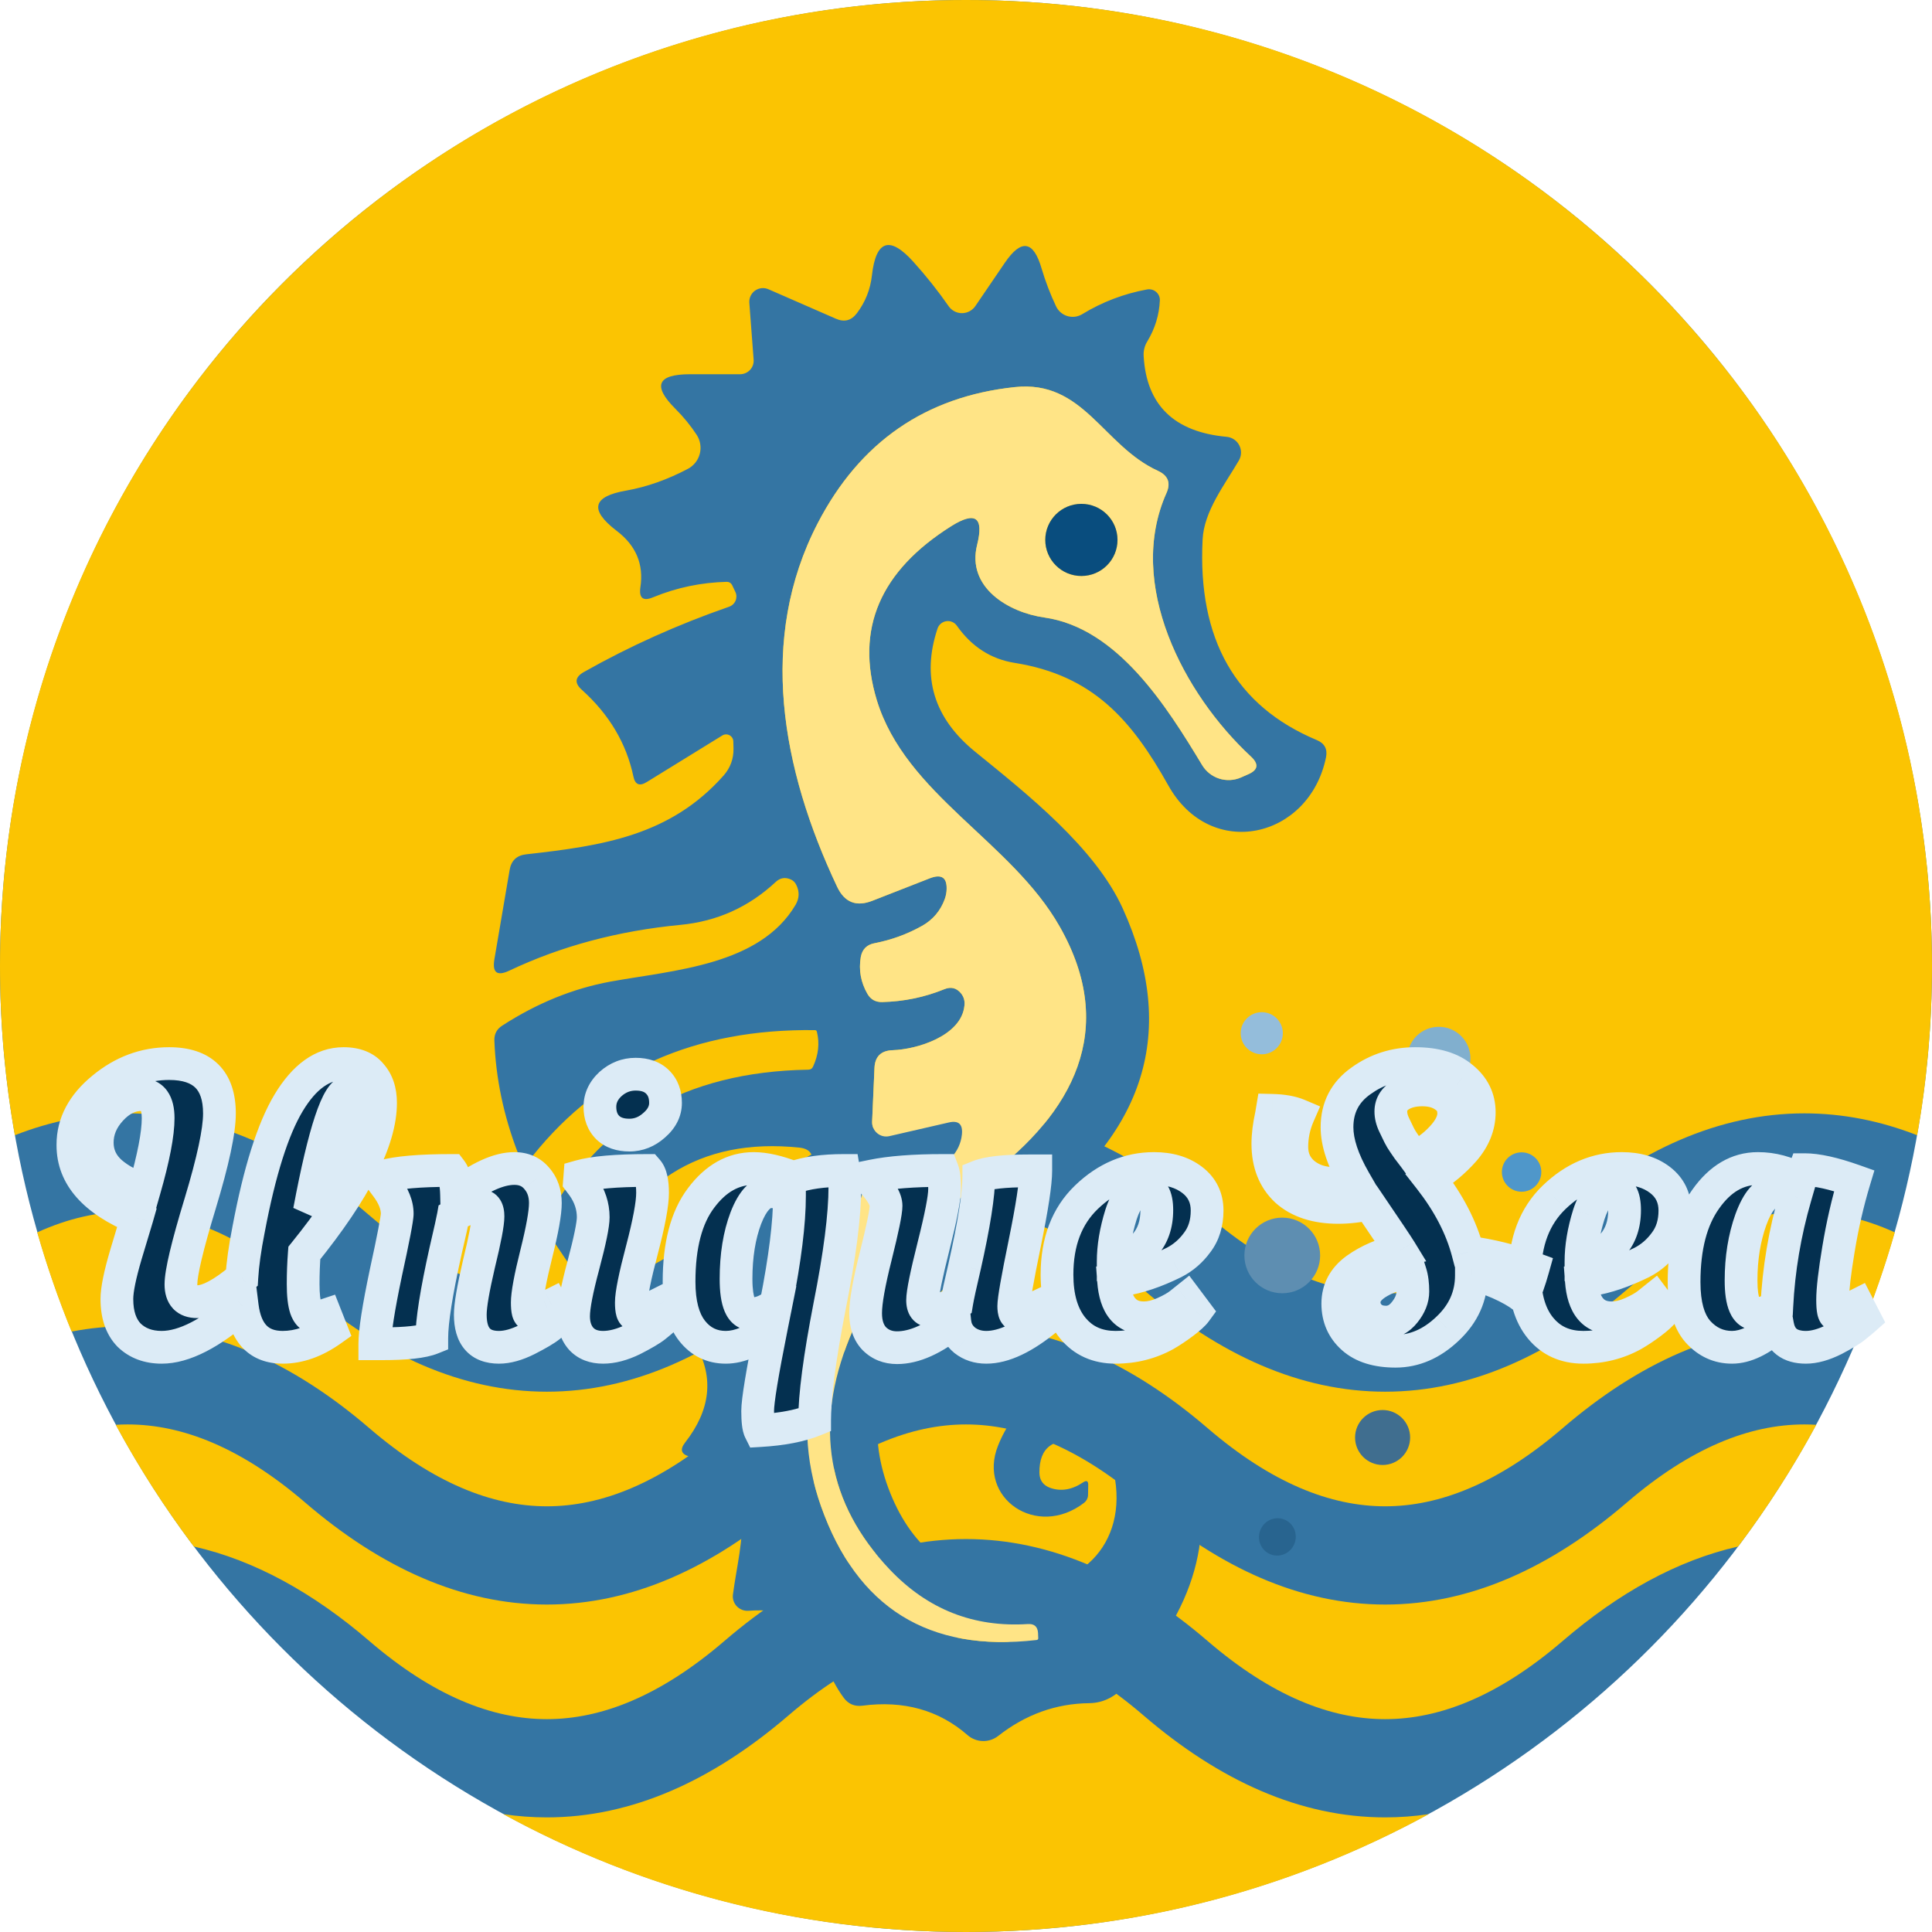 <svg width="118" height="118" viewBox="0 0 118 118" fill="none" xmlns="http://www.w3.org/2000/svg">
<circle cx="59" cy="59" r="59" fill="#3475A3"/>
<path fill-rule="evenodd" clip-rule="evenodd" d="M106.162 94.456C107.93 92.108 109.527 89.624 110.933 87.023C110.688 87.007 110.443 87 110.2 87C106.853 87 103.254 88.425 99.355 91.775C94.72 95.758 89.786 98 84.6 98C79.414 98 74.48 95.758 69.845 91.775C65.946 88.425 62.347 87 59 87C55.653 87 52.054 88.425 48.155 91.775C43.52 95.758 38.586 98 33.4 98C28.214 98 23.28 95.758 18.645 91.775C14.746 88.425 11.147 87 7.8 87C7.557 87 7.312 87.007 7.067 87.023C8.473 89.624 10.07 92.108 11.838 94.456C15.56 95.299 19.139 97.289 22.555 100.225C26.454 103.575 30.053 105 33.4 105C36.747 105 40.346 103.575 44.245 100.225C48.88 96.242 53.814 94 59 94C64.186 94 69.12 96.242 73.755 100.225C77.654 103.575 81.253 105 84.6 105C87.947 105 91.546 103.575 95.445 100.225C98.861 97.289 102.44 95.299 106.162 94.456ZM110.2 81C111.356 81 112.499 81.111 113.629 81.328C114.434 79.36 115.136 77.338 115.728 75.269C113.81 74.398 111.97 74 110.2 74C106.853 74 103.254 75.425 99.355 78.775C94.72 82.758 89.786 85 84.6 85C79.414 85 74.48 82.758 69.845 78.775C65.946 75.425 62.347 74 59 74C55.653 74 52.054 75.425 48.155 78.775C43.52 82.758 38.586 85 33.4 85C28.214 85 23.28 82.758 18.645 78.775C14.746 75.425 11.147 74 7.8 74C6.03 74 4.19 74.398 2.272 75.269C2.864 77.338 3.566 79.36 4.371 81.328C5.501 81.111 6.644 81 7.8 81C12.986 81 17.92 83.242 22.555 87.225C26.454 90.575 30.053 92 33.4 92C36.747 92 40.346 90.575 44.245 87.225C48.88 83.242 53.814 81 59 81C64.186 81 69.12 83.242 73.755 87.225C77.654 90.575 81.253 92 84.6 92C87.947 92 91.546 90.575 95.445 87.225C100.08 83.242 105.014 81 110.2 81ZM0.903 69.337C3.147 68.461 5.448 68 7.8 68C12.986 68 17.92 70.242 22.555 74.225C26.454 77.575 30.053 79 33.4 79C36.747 79 40.346 77.575 44.245 74.225C48.88 70.242 53.814 68 59 68C64.186 68 69.12 70.242 73.755 74.225C77.654 77.575 81.253 79 84.6 79C87.947 79 91.546 77.575 95.445 74.225C100.08 70.242 105.014 68 110.2 68C112.552 68 114.853 68.461 117.097 69.337C117.691 65.981 118 62.526 118 59C118 26.415 91.585 0 59 0C26.415 0 0 26.415 0 59C0 62.526 0.309 65.981 0.903 69.337ZM87.264 110.802C86.384 110.933 85.496 111 84.6 111C79.414 111 74.48 108.758 69.845 104.775C65.946 101.425 62.347 100 59 100C55.653 100 52.054 101.425 48.155 104.775C43.52 108.758 38.586 111 33.4 111C32.504 111 31.616 110.933 30.736 110.802C39.129 115.391 48.76 118 59 118C69.24 118 78.871 115.391 87.264 110.802Z" fill="#FBC402"/>
<path d="M48.21 75.226L44.944 77.095C44.817 77.169 44.674 77.21 44.528 77.216C44.382 77.222 44.236 77.192 44.105 77.128C43.973 77.065 43.859 76.97 43.772 76.852C43.685 76.734 43.629 76.597 43.608 76.452C43.37 74.893 44.419 72.726 46.219 72.571C47.054 72.5 47.88 72.512 48.699 72.607C49.446 72.686 49.745 72.357 49.593 71.619C49.562 71.46 49.562 71.294 49.593 71.119C49.713 70.508 49.462 70.167 48.842 70.095C42.746 69.452 38.422 72.206 35.87 78.357C35.859 78.389 35.839 78.418 35.813 78.439C35.786 78.46 35.754 78.473 35.72 78.477C35.687 78.481 35.653 78.475 35.622 78.46C35.591 78.445 35.566 78.422 35.548 78.393L33.306 75.059C33.27 75.006 33.249 74.944 33.245 74.881C33.24 74.818 33.254 74.756 33.283 74.702C36.478 68.583 41.836 65.46 49.355 65.333C49.506 65.333 49.609 65.266 49.665 65.131C49.991 64.417 50.066 63.71 49.892 63.012C49.876 62.948 49.836 62.917 49.772 62.917C42.467 62.821 36.728 65.373 32.555 70.571C32.166 71.056 31.86 71.008 31.637 70.429C30.763 68.159 30.282 65.869 30.195 63.559C30.179 63.163 30.338 62.857 30.672 62.643C32.794 61.27 35 60.373 37.289 59.952C41.164 59.25 46.41 58.964 48.592 55.262C48.822 54.865 48.838 54.464 48.64 54.059C48.56 53.885 48.437 53.766 48.27 53.702C47.944 53.568 47.65 53.619 47.388 53.857C45.742 55.397 43.799 56.274 41.557 56.488C37.75 56.853 34.264 57.786 31.101 59.286C30.361 59.635 30.059 59.405 30.195 58.595L31.125 53.143C31.22 52.563 31.558 52.242 32.138 52.179C36.812 51.655 40.937 51.048 44.204 47.357C44.61 46.889 44.808 46.345 44.8 45.726L44.788 45.274C44.785 45.198 44.762 45.124 44.721 45.059C44.68 44.995 44.623 44.942 44.556 44.906C44.489 44.87 44.413 44.852 44.337 44.854C44.261 44.856 44.186 44.877 44.121 44.917L39.507 47.762C39.061 48.04 38.787 47.925 38.684 47.417C38.255 45.393 37.205 43.631 35.536 42.131C35.075 41.718 35.115 41.357 35.655 41.048C38.453 39.468 41.41 38.139 44.526 37.059C44.614 37.029 44.694 36.981 44.762 36.918C44.83 36.856 44.885 36.78 44.922 36.696C44.959 36.612 44.977 36.522 44.977 36.431C44.977 36.339 44.957 36.249 44.92 36.167L44.717 35.738C44.688 35.678 44.642 35.626 44.585 35.591C44.528 35.555 44.462 35.536 44.395 35.536C42.821 35.575 41.323 35.889 39.9 36.476C39.28 36.738 39.018 36.536 39.113 35.869C39.328 34.464 38.843 33.313 37.658 32.417C35.989 31.139 36.184 30.321 38.243 29.964C39.499 29.742 40.758 29.298 42.022 28.631C42.198 28.536 42.353 28.406 42.477 28.249C42.6 28.092 42.69 27.911 42.74 27.718C42.791 27.525 42.8 27.323 42.769 27.126C42.738 26.928 42.666 26.74 42.559 26.571C42.185 26 41.748 25.464 41.247 24.964C39.848 23.567 40.139 22.865 42.118 22.857H45.206C45.321 22.856 45.434 22.831 45.539 22.785C45.644 22.738 45.738 22.671 45.815 22.587C45.892 22.503 45.951 22.405 45.988 22.298C46.024 22.19 46.038 22.077 46.029 21.964L45.766 18.488C45.756 18.345 45.783 18.202 45.845 18.072C45.907 17.942 46.001 17.831 46.118 17.748C46.236 17.666 46.373 17.615 46.516 17.6C46.659 17.586 46.803 17.609 46.935 17.667L51.048 19.464C51.565 19.694 51.994 19.583 52.336 19.131C52.852 18.448 53.158 17.679 53.254 16.821C53.5 14.655 54.351 14.385 55.805 16.012C56.584 16.877 57.296 17.774 57.94 18.702C58.031 18.834 58.154 18.942 58.297 19.016C58.44 19.09 58.599 19.128 58.76 19.127C58.92 19.125 59.079 19.085 59.22 19.009C59.362 18.933 59.483 18.824 59.573 18.691L61.373 16.048C62.375 14.579 63.122 14.694 63.615 16.393C63.853 17.194 64.148 17.964 64.497 18.702C64.563 18.845 64.659 18.973 64.778 19.076C64.897 19.18 65.036 19.257 65.187 19.303C65.338 19.349 65.496 19.363 65.653 19.344C65.809 19.324 65.96 19.272 66.095 19.191C67.319 18.444 68.639 17.941 70.053 17.679C70.152 17.661 70.253 17.665 70.349 17.69C70.446 17.716 70.535 17.762 70.61 17.826C70.686 17.89 70.746 17.97 70.786 18.06C70.825 18.15 70.844 18.247 70.84 18.345C70.801 19.234 70.546 20.067 70.077 20.845C69.907 21.116 69.827 21.437 69.851 21.762C70.026 24.746 71.715 26.385 74.918 26.679C75.079 26.693 75.234 26.748 75.369 26.838C75.504 26.928 75.614 27.05 75.688 27.194C75.763 27.337 75.8 27.497 75.797 27.659C75.794 27.82 75.75 27.979 75.669 28.119C74.811 29.595 73.535 31.214 73.451 32.952C73.141 39.04 75.466 43.123 80.427 45.202C80.903 45.401 81.09 45.754 80.987 46.262C79.962 51.226 73.94 52.607 71.353 47.964C69.1 43.941 66.739 41.25 61.981 40.488C60.527 40.258 59.346 39.5 58.44 38.214C58.369 38.113 58.271 38.034 58.157 37.986C58.043 37.937 57.917 37.921 57.795 37.94C57.672 37.958 57.558 38.011 57.463 38.09C57.369 38.17 57.298 38.275 57.26 38.393C56.274 41.353 57.037 43.857 59.549 45.905C62.709 48.476 66.882 51.762 68.575 55.488C71.961 62.956 69.99 69.298 62.661 74.512C57.272 78.345 51.596 83.714 54.255 90.881C55.567 94.413 57.999 96.397 61.552 96.833C65.773 97.345 68.98 94.405 68.027 89.929C67.927 89.458 67.688 89.028 67.339 88.694C66.99 88.361 66.548 88.14 66.071 88.059C64.33 87.766 63.468 88.397 63.484 89.952C63.492 90.405 63.706 90.71 64.128 90.869C64.795 91.107 65.471 90.996 66.155 90.536C66.369 90.393 66.473 90.452 66.465 90.714L66.453 91.333C66.449 91.419 66.425 91.504 66.384 91.583C66.343 91.661 66.285 91.73 66.214 91.786C63.317 94.012 59.68 91.488 60.956 88.298C62.876 83.452 68.134 83.714 71.222 87.191C74.787 91.202 73.523 97 70.256 101.024C69.243 102.274 68.396 104 66.524 104.024C64.489 104.048 62.637 104.714 60.968 106.024C60.699 106.235 60.365 106.346 60.023 106.337C59.682 106.328 59.354 106.201 59.096 105.976C57.34 104.444 55.193 103.845 52.658 104.179C52.189 104.234 51.815 104.075 51.537 103.702C49.665 101.179 50.142 98.036 45.718 98.381C45.586 98.391 45.454 98.371 45.33 98.324C45.207 98.277 45.095 98.204 45.004 98.109C44.913 98.015 44.844 97.901 44.803 97.778C44.761 97.654 44.748 97.522 44.765 97.393C45.182 94.155 46.636 90.202 42.118 88.964C41.601 88.821 41.51 88.536 41.843 88.107C43.394 86.123 43.616 84.147 42.511 82.179C42.257 81.718 42.376 81.397 42.869 81.214C45.301 80.286 48.175 78.405 48.854 75.714C49.021 75.04 48.806 74.877 48.21 75.226ZM58.75 69.286C58.524 71.5 55.555 72.179 53.743 72.119C53.505 72.109 53.27 72.178 53.075 72.316C52.881 72.454 52.738 72.653 52.67 72.881C51.668 76.294 50.706 79.782 49.784 83.345C49.029 86.298 49.148 89.179 50.142 91.988C52.336 98.202 56.724 100.929 63.305 100.167C63.385 100.159 63.42 100.115 63.412 100.036L63.4 99.738C63.377 99.349 63.17 99.167 62.78 99.191C59.466 99.405 56.652 98.294 54.339 95.857C50.516 91.825 49.701 87.107 51.895 81.702C53.623 77.452 56.795 74.536 60.36 71.845C65.487 67.988 68.313 62.905 64.724 56.595C61.767 51.381 55.316 48.536 53.552 42.762C52.232 38.413 53.751 34.869 58.106 32.131C59.577 31.21 60.102 31.591 59.68 33.274C59.025 35.881 61.6 37.405 63.782 37.714C68.253 38.345 71.258 43.143 73.428 46.738C73.664 47.127 74.033 47.417 74.467 47.555C74.901 47.693 75.371 47.669 75.788 47.488L76.218 47.298C76.838 47.036 76.901 46.675 76.409 46.214C72.271 42.381 68.766 35.655 71.246 30.107C71.516 29.496 71.345 29.048 70.733 28.762C67.359 27.226 66.19 23.191 61.981 23.643C56.529 24.222 52.515 26.996 49.939 31.964C46.291 39.012 47.71 46.929 51.132 54.167C51.585 55.119 52.304 55.401 53.29 55.012L56.759 53.655C57.53 53.345 57.88 53.607 57.809 54.441C57.793 54.599 57.757 54.758 57.701 54.917C57.439 55.631 56.978 56.175 56.318 56.548C55.412 57.056 54.446 57.409 53.421 57.607C52.944 57.694 52.662 57.976 52.574 58.452C52.439 59.246 52.574 59.996 52.98 60.702C53.178 61.044 53.476 61.21 53.874 61.202C55.201 61.171 56.469 60.909 57.677 60.417C58.083 60.25 58.425 60.337 58.703 60.679C58.87 60.893 58.937 61.139 58.905 61.417C58.727 63.262 56.02 64.095 54.518 64.143C53.802 64.167 53.433 64.536 53.409 65.25L53.266 68.512C53.261 68.645 53.287 68.778 53.34 68.899C53.394 69.021 53.475 69.128 53.577 69.213C53.678 69.299 53.797 69.359 53.925 69.39C54.053 69.421 54.187 69.422 54.315 69.393L57.94 68.559C58.544 68.417 58.814 68.659 58.75 69.286Z" fill="#3475A3"/>
<path d="M57.94 68.559L54.315 69.393C54.187 69.422 54.053 69.421 53.925 69.39C53.797 69.359 53.678 69.299 53.577 69.213C53.475 69.128 53.394 69.021 53.34 68.899C53.287 68.778 53.261 68.645 53.266 68.512L53.409 65.25C53.433 64.536 53.802 64.167 54.518 64.143C56.02 64.095 58.727 63.262 58.905 61.417C58.937 61.139 58.87 60.893 58.703 60.679C58.425 60.337 58.083 60.25 57.677 60.417C56.469 60.909 55.201 61.171 53.874 61.202C53.476 61.21 53.178 61.044 52.98 60.702C52.574 59.996 52.439 59.246 52.574 58.452C52.662 57.976 52.944 57.694 53.421 57.607C54.446 57.409 55.412 57.056 56.318 56.548C56.978 56.175 57.439 55.631 57.701 54.917C57.757 54.758 57.793 54.599 57.809 54.441C57.88 53.607 57.53 53.345 56.759 53.655L53.29 55.012C52.304 55.401 51.585 55.119 51.132 54.167C47.71 46.929 46.291 39.012 49.939 31.964C52.515 26.996 56.529 24.222 61.981 23.643C66.19 23.191 67.359 27.226 70.733 28.762C71.345 29.048 71.516 29.496 71.246 30.107C68.766 35.655 72.271 42.381 76.409 46.214C76.901 46.675 76.838 47.036 76.218 47.298L75.788 47.488C75.371 47.669 74.901 47.693 74.467 47.555C74.033 47.417 73.664 47.127 73.428 46.738C71.258 43.143 68.253 38.345 63.782 37.714C61.6 37.405 59.025 35.881 59.68 33.274C60.102 31.591 59.577 31.21 58.106 32.131C53.751 34.869 52.232 38.413 53.552 42.762C55.316 48.536 61.767 51.381 64.724 56.595C68.313 62.905 65.487 67.988 60.36 71.845C56.795 74.536 53.623 77.452 51.895 81.702C49.701 87.107 50.516 91.825 54.339 95.857C56.652 98.294 59.466 99.405 62.78 99.191C63.17 99.167 63.377 99.349 63.4 99.738L63.412 100.036C63.42 100.115 63.385 100.159 63.305 100.167C56.724 100.929 52.336 98.202 50.142 91.988C49.148 89.179 49.029 86.298 49.784 83.345C50.706 79.782 51.668 76.294 52.67 72.881C52.738 72.653 52.881 72.454 53.075 72.316C53.27 72.178 53.505 72.109 53.743 72.119C55.555 72.179 58.524 71.5 58.75 69.286C58.814 68.659 58.544 68.417 57.94 68.559ZM68.253 32.976C68.253 32.392 68.021 31.832 67.607 31.419C67.193 31.006 66.632 30.774 66.047 30.774C65.462 30.774 64.901 31.006 64.488 31.419C64.074 31.832 63.842 32.392 63.842 32.976C63.842 33.56 64.074 34.12 64.488 34.533C64.901 34.947 65.462 35.179 66.047 35.179C66.632 35.179 67.193 34.947 67.607 34.533C68.021 34.12 68.253 33.56 68.253 32.976Z" fill="#FFE486"/>
<path d="M66.047 35.179C67.266 35.179 68.253 34.193 68.253 32.976C68.253 31.76 67.266 30.774 66.047 30.774C64.829 30.774 63.842 31.76 63.842 32.976C63.842 34.193 64.829 35.179 66.047 35.179Z" fill="#094D7E"/>
<path d="M77.064 64.393C77.775 64.393 78.352 63.817 78.352 63.107C78.352 62.397 77.775 61.821 77.064 61.821C76.353 61.821 75.777 62.397 75.777 63.107C75.777 63.817 76.353 64.393 77.064 64.393Z" fill="#94BDDB"/>
<path d="M87.878 66.571C88.945 66.571 89.81 65.708 89.81 64.643C89.81 63.578 88.945 62.714 87.878 62.714C86.812 62.714 85.947 63.578 85.947 64.643C85.947 65.708 86.812 66.571 87.878 66.571Z" fill="#81AFCE"/>
<path d="M92.934 72.786C93.599 72.786 94.138 72.247 94.138 71.583C94.138 70.919 93.599 70.381 92.934 70.381C92.269 70.381 91.73 70.919 91.73 71.583C91.73 72.247 92.269 72.786 92.934 72.786Z" fill="#4F97CA"/>
<path d="M78.316 78.988C79.594 78.988 80.629 77.954 80.629 76.679C80.629 75.403 79.594 74.369 78.316 74.369C77.039 74.369 76.003 75.403 76.003 76.679C76.003 77.954 77.039 78.988 78.316 78.988Z" fill="#5E8EB1"/>
<path d="M87.664 80.333C87.808 81.015 88.405 81.467 88.998 81.342C89.59 81.217 89.954 80.563 89.81 79.881C89.666 79.199 89.069 78.748 88.476 78.872C87.883 78.997 87.52 79.651 87.664 80.333Z" fill="#4185B5"/>
<path d="M84.445 89.476C85.373 89.476 86.126 88.725 86.126 87.798C86.126 86.871 85.373 86.119 84.445 86.119C83.516 86.119 82.763 86.871 82.763 87.798C82.763 88.725 83.516 89.476 84.445 89.476Z" fill="#406E8F"/>
<path d="M76.96 93.499C76.751 94.095 77.056 94.743 77.64 94.948C78.224 95.152 78.867 94.835 79.076 94.239C79.285 93.643 78.981 92.995 78.396 92.79C77.812 92.586 77.169 92.903 76.96 93.499Z" fill="#28648F"/>
<mask id="path-13-outside-1_9_135" maskUnits="userSpaceOnUse" x="3" y="63" width="113" height="26" fill="black">
<rect fill="white" x="3" y="63" width="113" height="26"/>
<path d="M13.403 68.008C13.403 69.08 13.011 70.912 12.227 73.504C11.443 76.08 11.051 77.728 11.051 78.448C11.051 79.152 11.379 79.504 12.035 79.504C12.707 79.504 13.619 79.016 14.771 78.04C14.819 77.224 14.955 76.248 15.179 75.112C15.851 71.544 16.667 68.96 17.627 67.36C18.587 65.76 19.707 64.96 20.987 64.96C21.739 64.96 22.299 65.184 22.667 65.632C23.051 66.064 23.243 66.64 23.243 67.36C23.243 69.632 21.691 72.688 18.587 76.528C18.539 77.152 18.515 77.784 18.515 78.424C18.515 79.752 18.739 80.416 19.187 80.416C19.459 80.416 19.691 80.384 19.883 80.32L20.243 81.232C19.251 81.936 18.259 82.288 17.267 82.288C15.827 82.288 15.003 81.448 14.795 79.768C12.875 81.448 11.235 82.288 9.875 82.288C9.059 82.288 8.395 82.04 7.883 81.544C7.387 81.032 7.139 80.296 7.139 79.336C7.139 78.776 7.323 77.872 7.691 76.624C8.075 75.36 8.299 74.616 8.363 74.392C5.755 73.32 4.451 71.832 4.451 69.928C4.451 68.616 5.059 67.464 6.275 66.472C7.491 65.464 8.843 64.96 10.331 64.96C12.379 64.96 13.403 65.976 13.403 68.008ZM8.819 72.664C9.379 70.712 9.659 69.256 9.659 68.296C9.659 67.336 9.315 66.856 8.627 66.856C7.955 66.856 7.339 67.16 6.779 67.768C6.219 68.376 5.939 69.048 5.939 69.784C5.939 70.504 6.219 71.112 6.779 71.608C7.339 72.088 8.019 72.44 8.819 72.664ZM21.803 67.312C21.803 66.88 21.643 66.664 21.323 66.664C20.619 66.664 19.811 69.096 18.899 73.96C19.619 73.016 20.283 71.888 20.891 70.576C21.499 69.248 21.803 68.16 21.803 67.312ZM23.349 82.072H22.892C22.892 81.32 23.116 79.88 23.564 77.752C24.029 75.624 24.261 74.416 24.261 74.128C24.261 73.6 24.037 73.04 23.588 72.448L23.372 72.16L23.396 71.848C24.261 71.608 25.645 71.488 27.549 71.488C27.756 71.76 27.869 72.256 27.884 72.976C29.276 71.904 30.453 71.368 31.413 71.368C31.988 71.368 32.444 71.568 32.781 71.968C33.133 72.368 33.309 72.872 33.309 73.48C33.309 74.072 33.124 75.104 32.757 76.576C32.389 78.048 32.205 79.04 32.205 79.552C32.205 80.048 32.269 80.296 32.397 80.296C32.492 80.296 32.828 80.144 33.404 79.84L33.693 79.696L34.124 80.536C33.98 80.664 33.788 80.824 33.548 81.016C33.309 81.208 32.861 81.472 32.205 81.808C31.564 82.128 30.988 82.288 30.477 82.288C29.308 82.288 28.724 81.624 28.724 80.296C28.724 79.736 28.901 78.704 29.253 77.2C29.62 75.696 29.805 74.728 29.805 74.296C29.805 73.864 29.669 73.648 29.396 73.648C28.933 73.648 28.364 73.848 27.692 74.248C27.645 74.52 27.485 75.24 27.212 76.408C26.652 78.92 26.372 80.696 26.372 81.736C25.812 81.96 24.805 82.072 23.349 82.072ZM39.856 72.856C39.856 73.528 39.64 74.688 39.208 76.336C38.776 77.968 38.56 79.04 38.56 79.552C38.56 80.048 38.632 80.296 38.776 80.296C38.872 80.296 39.24 80.144 39.88 79.84L40.168 79.696L40.576 80.536C40.432 80.664 40.24 80.824 40 81.016C39.76 81.208 39.312 81.472 38.656 81.808C38 82.128 37.392 82.288 36.832 82.288C36.272 82.288 35.832 82.12 35.512 81.784C35.192 81.432 35.032 80.968 35.032 80.392C35.032 79.8 35.232 78.76 35.632 77.272C36.032 75.768 36.232 74.792 36.232 74.344C36.232 73.672 36.024 73.04 35.608 72.448L35.392 72.16L35.416 71.848C36.264 71.608 37.64 71.488 39.544 71.488C39.752 71.728 39.856 72.184 39.856 72.856ZM37.12 68.872C36.8 68.552 36.64 68.128 36.64 67.6C36.64 67.072 36.856 66.608 37.288 66.208C37.736 65.808 38.248 65.608 38.824 65.608C39.4 65.608 39.848 65.768 40.168 66.088C40.488 66.408 40.648 66.832 40.648 67.36C40.648 67.872 40.416 68.328 39.952 68.728C39.504 69.128 39 69.328 38.44 69.328C37.88 69.328 37.44 69.176 37.12 68.872ZM46.419 87.376C46.323 87.184 46.275 86.784 46.275 86.176C46.275 85.568 46.555 83.864 47.115 81.064C46.107 81.88 45.179 82.288 44.331 82.288C43.483 82.288 42.795 81.952 42.267 81.28C41.739 80.608 41.475 79.608 41.475 78.28C41.475 76.056 41.923 74.352 42.819 73.168C43.715 71.968 44.787 71.368 46.035 71.368C46.707 71.368 47.515 71.552 48.459 71.92C49.259 71.632 50.283 71.488 51.531 71.488C51.579 71.776 51.603 72.104 51.603 72.472C51.603 74.216 51.291 76.656 50.667 79.792C50.059 82.928 49.755 85.24 49.755 86.728C48.891 87.08 47.779 87.296 46.419 87.376ZM47.091 72.784C46.483 72.784 45.971 73.32 45.555 74.392C45.155 75.448 44.955 76.688 44.955 78.112C44.955 79.536 45.259 80.248 45.867 80.248C46.411 80.248 46.923 80.04 47.403 79.624C47.947 76.872 48.219 74.68 48.219 73.048C47.771 72.872 47.395 72.784 47.091 72.784ZM52.869 80.2C52.869 79.512 53.077 78.344 53.493 76.696C53.909 75.032 54.117 74.016 54.117 73.648C54.117 73.264 53.829 72.76 53.253 72.136L53.277 71.824C54.365 71.6 55.797 71.488 57.573 71.488C57.653 71.696 57.693 72.072 57.693 72.616C57.693 73.16 57.469 74.32 57.021 76.096C56.573 77.872 56.349 78.976 56.349 79.408C56.349 79.84 56.509 80.056 56.829 80.056C57.293 80.056 57.829 79.888 58.437 79.552C58.501 79.168 58.661 78.432 58.917 77.344C59.493 74.784 59.781 72.952 59.781 71.848C60.341 71.624 61.349 71.512 62.805 71.512H63.261C63.261 72.264 63.037 73.736 62.589 75.928C62.141 78.104 61.917 79.384 61.917 79.768C61.917 80.136 61.997 80.32 62.157 80.32C62.253 80.32 62.709 80.128 63.525 79.744L63.981 80.512C62.557 81.696 61.309 82.288 60.237 82.288C59.725 82.288 59.285 82.144 58.917 81.856C58.565 81.568 58.365 81.192 58.317 80.728C57.021 81.784 55.845 82.312 54.789 82.312C54.229 82.312 53.765 82.128 53.397 81.76C53.045 81.392 52.869 80.872 52.869 80.2ZM64.558 77.848C64.558 75.848 65.158 74.272 66.358 73.12C67.574 71.952 68.95 71.368 70.486 71.368C71.43 71.368 72.206 71.6 72.814 72.064C73.422 72.528 73.726 73.152 73.726 73.936C73.726 74.704 73.526 75.352 73.126 75.88C72.742 76.408 72.27 76.816 71.71 77.104C70.574 77.664 69.534 78.016 68.59 78.16L68.014 78.232C68.126 79.736 68.742 80.488 69.862 80.488C70.246 80.488 70.654 80.392 71.086 80.2C71.518 80.008 71.854 79.816 72.094 79.624L72.454 79.336L73.03 80.104C72.902 80.28 72.646 80.512 72.262 80.8C71.878 81.088 71.518 81.328 71.182 81.52C70.254 82.032 69.238 82.288 68.134 82.288C67.03 82.288 66.158 81.896 65.518 81.112C64.878 80.328 64.558 79.24 64.558 77.848ZM67.99 77.056C68.806 76.912 69.454 76.568 69.934 76.024C70.414 75.48 70.654 74.776 70.654 73.912C70.654 73.048 70.398 72.616 69.886 72.616C69.278 72.616 68.806 73.136 68.47 74.176C68.15 75.2 67.99 76.16 67.99 77.056ZM85.236 82.528C84.1 82.528 83.228 82.256 82.62 81.712C82.012 81.168 81.708 80.472 81.708 79.624C81.708 78.76 82.084 78.056 82.836 77.512C83.604 76.968 84.5 76.584 85.524 76.36C85.348 76.072 84.716 75.128 83.628 73.528C82.972 73.672 82.34 73.744 81.732 73.744C80.388 73.744 79.332 73.4 78.564 72.712C77.812 72.008 77.436 71.056 77.436 69.856C77.436 69.344 77.508 68.76 77.652 68.104L77.7 67.816C78.356 67.832 78.892 67.928 79.308 68.104C79.036 68.728 78.9 69.376 78.9 70.048C78.9 70.72 79.148 71.264 79.644 71.68C80.14 72.08 80.748 72.28 81.468 72.28C81.804 72.28 82.228 72.224 82.74 72.112C82.02 70.864 81.66 69.776 81.66 68.848C81.66 67.648 82.148 66.704 83.124 66.016C84.1 65.312 85.204 64.96 86.436 64.96C87.684 64.96 88.644 65.248 89.316 65.824C90.004 66.384 90.348 67.088 90.348 67.936C90.348 68.768 90.036 69.544 89.412 70.264C88.788 70.968 88.092 71.544 87.324 71.992C88.476 73.464 89.252 74.96 89.652 76.48C90.996 76.656 92.324 76.984 93.636 77.464C93.412 78.264 93.204 78.84 93.012 79.192C92.66 78.92 92.18 78.648 91.572 78.376C90.964 78.104 90.396 77.936 89.868 77.872V77.896C89.868 79.16 89.38 80.248 88.404 81.16C87.444 82.072 86.388 82.528 85.236 82.528ZM86.388 70.696C87.012 70.408 87.564 70.008 88.044 69.496C88.54 68.968 88.788 68.472 88.788 68.008C88.788 67.544 88.604 67.192 88.236 66.952C87.884 66.696 87.428 66.568 86.868 66.568C86.308 66.568 85.844 66.688 85.476 66.928C85.124 67.168 84.948 67.488 84.948 67.888C84.948 68.144 85.012 68.408 85.14 68.68C85.268 68.952 85.372 69.168 85.452 69.328C85.532 69.488 85.628 69.648 85.74 69.808C85.852 69.968 85.94 70.096 86.004 70.192C86.084 70.288 86.212 70.456 86.388 70.696ZM84.66 80.752C85.092 80.752 85.468 80.552 85.788 80.152C86.124 79.736 86.292 79.312 86.292 78.88C86.292 78.432 86.244 78.056 86.148 77.752C85.508 77.752 84.876 77.928 84.252 78.28C83.628 78.632 83.316 79.048 83.316 79.528C83.316 79.864 83.436 80.152 83.676 80.392C83.916 80.632 84.244 80.752 84.66 80.752ZM93.128 77.848C93.128 75.848 93.728 74.272 94.928 73.12C96.144 71.952 97.52 71.368 99.056 71.368C100 71.368 100.776 71.6 101.384 72.064C101.992 72.528 102.296 73.152 102.296 73.936C102.296 74.704 102.096 75.352 101.696 75.88C101.312 76.408 100.84 76.816 100.28 77.104C99.144 77.664 98.104 78.016 97.16 78.16L96.584 78.232C96.696 79.736 97.312 80.488 98.432 80.488C98.816 80.488 99.224 80.392 99.656 80.2C100.088 80.008 100.424 79.816 100.664 79.624L101.024 79.336L101.6 80.104C101.472 80.28 101.216 80.512 100.832 80.8C100.448 81.088 100.088 81.328 99.752 81.52C98.824 82.032 97.808 82.288 96.704 82.288C95.6 82.288 94.728 81.896 94.088 81.112C93.448 80.328 93.128 79.24 93.128 77.848ZM96.56 77.056C97.376 76.912 98.024 76.568 98.504 76.024C98.984 75.48 99.224 74.776 99.224 73.912C99.224 73.048 98.968 72.616 98.456 72.616C97.848 72.616 97.376 73.136 97.04 74.176C96.72 75.2 96.56 76.16 96.56 77.056ZM109.962 72.064C109.994 72.032 110.082 71.824 110.226 71.44C110.978 71.44 111.986 71.664 113.25 72.112C112.85 73.44 112.53 74.832 112.29 76.288C112.05 77.728 111.93 78.76 111.93 79.384C111.93 79.992 111.994 80.296 112.122 80.296C112.218 80.296 112.57 80.144 113.178 79.84L113.466 79.696L113.898 80.536C113.754 80.664 113.562 80.824 113.322 81.016C113.098 81.208 112.666 81.472 112.026 81.808C111.386 82.128 110.81 82.288 110.298 82.288C109.306 82.288 108.73 81.84 108.57 80.944C107.546 81.84 106.618 82.288 105.786 82.288C104.97 82.288 104.274 81.968 103.698 81.328C103.138 80.688 102.858 79.68 102.858 78.304C102.858 76.16 103.298 74.472 104.178 73.24C105.058 71.992 106.122 71.368 107.37 71.368C108.266 71.368 109.13 71.6 109.962 72.064ZM107.226 80.248C107.61 80.248 108.042 80.096 108.522 79.792C108.634 77.536 109.01 75.304 109.65 73.096C109.17 72.888 108.762 72.784 108.426 72.784C107.85 72.784 107.354 73.352 106.938 74.488C106.538 75.608 106.338 76.848 106.338 78.208C106.338 79.568 106.634 80.248 107.226 80.248Z"/>
</mask>
<path d="M13.403 68.008C13.403 69.08 13.011 70.912 12.227 73.504C11.443 76.08 11.051 77.728 11.051 78.448C11.051 79.152 11.379 79.504 12.035 79.504C12.707 79.504 13.619 79.016 14.771 78.04C14.819 77.224 14.955 76.248 15.179 75.112C15.851 71.544 16.667 68.96 17.627 67.36C18.587 65.76 19.707 64.96 20.987 64.96C21.739 64.96 22.299 65.184 22.667 65.632C23.051 66.064 23.243 66.64 23.243 67.36C23.243 69.632 21.691 72.688 18.587 76.528C18.539 77.152 18.515 77.784 18.515 78.424C18.515 79.752 18.739 80.416 19.187 80.416C19.459 80.416 19.691 80.384 19.883 80.32L20.243 81.232C19.251 81.936 18.259 82.288 17.267 82.288C15.827 82.288 15.003 81.448 14.795 79.768C12.875 81.448 11.235 82.288 9.875 82.288C9.059 82.288 8.395 82.04 7.883 81.544C7.387 81.032 7.139 80.296 7.139 79.336C7.139 78.776 7.323 77.872 7.691 76.624C8.075 75.36 8.299 74.616 8.363 74.392C5.755 73.32 4.451 71.832 4.451 69.928C4.451 68.616 5.059 67.464 6.275 66.472C7.491 65.464 8.843 64.96 10.331 64.96C12.379 64.96 13.403 65.976 13.403 68.008ZM8.819 72.664C9.379 70.712 9.659 69.256 9.659 68.296C9.659 67.336 9.315 66.856 8.627 66.856C7.955 66.856 7.339 67.16 6.779 67.768C6.219 68.376 5.939 69.048 5.939 69.784C5.939 70.504 6.219 71.112 6.779 71.608C7.339 72.088 8.019 72.44 8.819 72.664ZM21.803 67.312C21.803 66.88 21.643 66.664 21.323 66.664C20.619 66.664 19.811 69.096 18.899 73.96C19.619 73.016 20.283 71.888 20.891 70.576C21.499 69.248 21.803 68.16 21.803 67.312ZM23.349 82.072H22.892C22.892 81.32 23.116 79.88 23.564 77.752C24.029 75.624 24.261 74.416 24.261 74.128C24.261 73.6 24.037 73.04 23.588 72.448L23.372 72.16L23.396 71.848C24.261 71.608 25.645 71.488 27.549 71.488C27.756 71.76 27.869 72.256 27.884 72.976C29.276 71.904 30.453 71.368 31.413 71.368C31.988 71.368 32.444 71.568 32.781 71.968C33.133 72.368 33.309 72.872 33.309 73.48C33.309 74.072 33.124 75.104 32.757 76.576C32.389 78.048 32.205 79.04 32.205 79.552C32.205 80.048 32.269 80.296 32.397 80.296C32.492 80.296 32.828 80.144 33.404 79.84L33.693 79.696L34.124 80.536C33.98 80.664 33.788 80.824 33.548 81.016C33.309 81.208 32.861 81.472 32.205 81.808C31.564 82.128 30.988 82.288 30.477 82.288C29.308 82.288 28.724 81.624 28.724 80.296C28.724 79.736 28.901 78.704 29.253 77.2C29.62 75.696 29.805 74.728 29.805 74.296C29.805 73.864 29.669 73.648 29.396 73.648C28.933 73.648 28.364 73.848 27.692 74.248C27.645 74.52 27.485 75.24 27.212 76.408C26.652 78.92 26.372 80.696 26.372 81.736C25.812 81.96 24.805 82.072 23.349 82.072ZM39.856 72.856C39.856 73.528 39.64 74.688 39.208 76.336C38.776 77.968 38.56 79.04 38.56 79.552C38.56 80.048 38.632 80.296 38.776 80.296C38.872 80.296 39.24 80.144 39.88 79.84L40.168 79.696L40.576 80.536C40.432 80.664 40.24 80.824 40 81.016C39.76 81.208 39.312 81.472 38.656 81.808C38 82.128 37.392 82.288 36.832 82.288C36.272 82.288 35.832 82.12 35.512 81.784C35.192 81.432 35.032 80.968 35.032 80.392C35.032 79.8 35.232 78.76 35.632 77.272C36.032 75.768 36.232 74.792 36.232 74.344C36.232 73.672 36.024 73.04 35.608 72.448L35.392 72.16L35.416 71.848C36.264 71.608 37.64 71.488 39.544 71.488C39.752 71.728 39.856 72.184 39.856 72.856ZM37.12 68.872C36.8 68.552 36.64 68.128 36.64 67.6C36.64 67.072 36.856 66.608 37.288 66.208C37.736 65.808 38.248 65.608 38.824 65.608C39.4 65.608 39.848 65.768 40.168 66.088C40.488 66.408 40.648 66.832 40.648 67.36C40.648 67.872 40.416 68.328 39.952 68.728C39.504 69.128 39 69.328 38.44 69.328C37.88 69.328 37.44 69.176 37.12 68.872ZM46.419 87.376C46.323 87.184 46.275 86.784 46.275 86.176C46.275 85.568 46.555 83.864 47.115 81.064C46.107 81.88 45.179 82.288 44.331 82.288C43.483 82.288 42.795 81.952 42.267 81.28C41.739 80.608 41.475 79.608 41.475 78.28C41.475 76.056 41.923 74.352 42.819 73.168C43.715 71.968 44.787 71.368 46.035 71.368C46.707 71.368 47.515 71.552 48.459 71.92C49.259 71.632 50.283 71.488 51.531 71.488C51.579 71.776 51.603 72.104 51.603 72.472C51.603 74.216 51.291 76.656 50.667 79.792C50.059 82.928 49.755 85.24 49.755 86.728C48.891 87.08 47.779 87.296 46.419 87.376ZM47.091 72.784C46.483 72.784 45.971 73.32 45.555 74.392C45.155 75.448 44.955 76.688 44.955 78.112C44.955 79.536 45.259 80.248 45.867 80.248C46.411 80.248 46.923 80.04 47.403 79.624C47.947 76.872 48.219 74.68 48.219 73.048C47.771 72.872 47.395 72.784 47.091 72.784ZM52.869 80.2C52.869 79.512 53.077 78.344 53.493 76.696C53.909 75.032 54.117 74.016 54.117 73.648C54.117 73.264 53.829 72.76 53.253 72.136L53.277 71.824C54.365 71.6 55.797 71.488 57.573 71.488C57.653 71.696 57.693 72.072 57.693 72.616C57.693 73.16 57.469 74.32 57.021 76.096C56.573 77.872 56.349 78.976 56.349 79.408C56.349 79.84 56.509 80.056 56.829 80.056C57.293 80.056 57.829 79.888 58.437 79.552C58.501 79.168 58.661 78.432 58.917 77.344C59.493 74.784 59.781 72.952 59.781 71.848C60.341 71.624 61.349 71.512 62.805 71.512H63.261C63.261 72.264 63.037 73.736 62.589 75.928C62.141 78.104 61.917 79.384 61.917 79.768C61.917 80.136 61.997 80.32 62.157 80.32C62.253 80.32 62.709 80.128 63.525 79.744L63.981 80.512C62.557 81.696 61.309 82.288 60.237 82.288C59.725 82.288 59.285 82.144 58.917 81.856C58.565 81.568 58.365 81.192 58.317 80.728C57.021 81.784 55.845 82.312 54.789 82.312C54.229 82.312 53.765 82.128 53.397 81.76C53.045 81.392 52.869 80.872 52.869 80.2ZM64.558 77.848C64.558 75.848 65.158 74.272 66.358 73.12C67.574 71.952 68.95 71.368 70.486 71.368C71.43 71.368 72.206 71.6 72.814 72.064C73.422 72.528 73.726 73.152 73.726 73.936C73.726 74.704 73.526 75.352 73.126 75.88C72.742 76.408 72.27 76.816 71.71 77.104C70.574 77.664 69.534 78.016 68.59 78.16L68.014 78.232C68.126 79.736 68.742 80.488 69.862 80.488C70.246 80.488 70.654 80.392 71.086 80.2C71.518 80.008 71.854 79.816 72.094 79.624L72.454 79.336L73.03 80.104C72.902 80.28 72.646 80.512 72.262 80.8C71.878 81.088 71.518 81.328 71.182 81.52C70.254 82.032 69.238 82.288 68.134 82.288C67.03 82.288 66.158 81.896 65.518 81.112C64.878 80.328 64.558 79.24 64.558 77.848ZM67.99 77.056C68.806 76.912 69.454 76.568 69.934 76.024C70.414 75.48 70.654 74.776 70.654 73.912C70.654 73.048 70.398 72.616 69.886 72.616C69.278 72.616 68.806 73.136 68.47 74.176C68.15 75.2 67.99 76.16 67.99 77.056ZM85.236 82.528C84.1 82.528 83.228 82.256 82.62 81.712C82.012 81.168 81.708 80.472 81.708 79.624C81.708 78.76 82.084 78.056 82.836 77.512C83.604 76.968 84.5 76.584 85.524 76.36C85.348 76.072 84.716 75.128 83.628 73.528C82.972 73.672 82.34 73.744 81.732 73.744C80.388 73.744 79.332 73.4 78.564 72.712C77.812 72.008 77.436 71.056 77.436 69.856C77.436 69.344 77.508 68.76 77.652 68.104L77.7 67.816C78.356 67.832 78.892 67.928 79.308 68.104C79.036 68.728 78.9 69.376 78.9 70.048C78.9 70.72 79.148 71.264 79.644 71.68C80.14 72.08 80.748 72.28 81.468 72.28C81.804 72.28 82.228 72.224 82.74 72.112C82.02 70.864 81.66 69.776 81.66 68.848C81.66 67.648 82.148 66.704 83.124 66.016C84.1 65.312 85.204 64.96 86.436 64.96C87.684 64.96 88.644 65.248 89.316 65.824C90.004 66.384 90.348 67.088 90.348 67.936C90.348 68.768 90.036 69.544 89.412 70.264C88.788 70.968 88.092 71.544 87.324 71.992C88.476 73.464 89.252 74.96 89.652 76.48C90.996 76.656 92.324 76.984 93.636 77.464C93.412 78.264 93.204 78.84 93.012 79.192C92.66 78.92 92.18 78.648 91.572 78.376C90.964 78.104 90.396 77.936 89.868 77.872V77.896C89.868 79.16 89.38 80.248 88.404 81.16C87.444 82.072 86.388 82.528 85.236 82.528ZM86.388 70.696C87.012 70.408 87.564 70.008 88.044 69.496C88.54 68.968 88.788 68.472 88.788 68.008C88.788 67.544 88.604 67.192 88.236 66.952C87.884 66.696 87.428 66.568 86.868 66.568C86.308 66.568 85.844 66.688 85.476 66.928C85.124 67.168 84.948 67.488 84.948 67.888C84.948 68.144 85.012 68.408 85.14 68.68C85.268 68.952 85.372 69.168 85.452 69.328C85.532 69.488 85.628 69.648 85.74 69.808C85.852 69.968 85.94 70.096 86.004 70.192C86.084 70.288 86.212 70.456 86.388 70.696ZM84.66 80.752C85.092 80.752 85.468 80.552 85.788 80.152C86.124 79.736 86.292 79.312 86.292 78.88C86.292 78.432 86.244 78.056 86.148 77.752C85.508 77.752 84.876 77.928 84.252 78.28C83.628 78.632 83.316 79.048 83.316 79.528C83.316 79.864 83.436 80.152 83.676 80.392C83.916 80.632 84.244 80.752 84.66 80.752ZM93.128 77.848C93.128 75.848 93.728 74.272 94.928 73.12C96.144 71.952 97.52 71.368 99.056 71.368C100 71.368 100.776 71.6 101.384 72.064C101.992 72.528 102.296 73.152 102.296 73.936C102.296 74.704 102.096 75.352 101.696 75.88C101.312 76.408 100.84 76.816 100.28 77.104C99.144 77.664 98.104 78.016 97.16 78.16L96.584 78.232C96.696 79.736 97.312 80.488 98.432 80.488C98.816 80.488 99.224 80.392 99.656 80.2C100.088 80.008 100.424 79.816 100.664 79.624L101.024 79.336L101.6 80.104C101.472 80.28 101.216 80.512 100.832 80.8C100.448 81.088 100.088 81.328 99.752 81.52C98.824 82.032 97.808 82.288 96.704 82.288C95.6 82.288 94.728 81.896 94.088 81.112C93.448 80.328 93.128 79.24 93.128 77.848ZM96.56 77.056C97.376 76.912 98.024 76.568 98.504 76.024C98.984 75.48 99.224 74.776 99.224 73.912C99.224 73.048 98.968 72.616 98.456 72.616C97.848 72.616 97.376 73.136 97.04 74.176C96.72 75.2 96.56 76.16 96.56 77.056ZM109.962 72.064C109.994 72.032 110.082 71.824 110.226 71.44C110.978 71.44 111.986 71.664 113.25 72.112C112.85 73.44 112.53 74.832 112.29 76.288C112.05 77.728 111.93 78.76 111.93 79.384C111.93 79.992 111.994 80.296 112.122 80.296C112.218 80.296 112.57 80.144 113.178 79.84L113.466 79.696L113.898 80.536C113.754 80.664 113.562 80.824 113.322 81.016C113.098 81.208 112.666 81.472 112.026 81.808C111.386 82.128 110.81 82.288 110.298 82.288C109.306 82.288 108.73 81.84 108.57 80.944C107.546 81.84 106.618 82.288 105.786 82.288C104.97 82.288 104.274 81.968 103.698 81.328C103.138 80.688 102.858 79.68 102.858 78.304C102.858 76.16 103.298 74.472 104.178 73.24C105.058 71.992 106.122 71.368 107.37 71.368C108.266 71.368 109.13 71.6 109.962 72.064ZM107.226 80.248C107.61 80.248 108.042 80.096 108.522 79.792C108.634 77.536 109.01 75.304 109.65 73.096C109.17 72.888 108.762 72.784 108.426 72.784C107.85 72.784 107.354 73.352 106.938 74.488C106.538 75.608 106.338 76.848 106.338 78.208C106.338 79.568 106.634 80.248 107.226 80.248Z" fill="#043050"/>
<path d="M12.227 73.504L13.184 73.795L13.184 73.793L12.227 73.504ZM14.771 78.04L15.417 78.803L15.744 78.526L15.769 78.099L14.771 78.04ZM15.179 75.112L16.16 75.305L16.162 75.297L15.179 75.112ZM17.627 67.36L18.484 67.874V67.874L17.627 67.36ZM22.667 65.632L21.894 66.267L21.907 66.282L21.919 66.296L22.667 65.632ZM18.587 76.528L17.809 75.899L17.614 76.141L17.59 76.451L18.587 76.528ZM19.883 80.32L20.813 79.953L20.465 79.072L19.567 79.371L19.883 80.32ZM20.243 81.232L20.822 82.047L21.461 81.594L21.173 80.865L20.243 81.232ZM14.795 79.768L15.787 79.645L15.556 77.774L14.136 79.015L14.795 79.768ZM7.883 81.544L7.165 82.24L7.176 82.251L7.187 82.262L7.883 81.544ZM7.691 76.624L6.734 76.333L6.732 76.341L7.691 76.624ZM8.363 74.392L9.324 74.667L9.57 73.807L8.743 73.467L8.363 74.392ZM6.275 66.472L6.907 67.247L6.913 67.242L6.275 66.472ZM8.819 72.664L8.549 73.627L9.506 73.895L9.78 72.94L8.819 72.664ZM6.779 67.768L6.043 67.091L6.043 67.091L6.779 67.768ZM6.779 71.608L6.116 72.357L6.122 72.362L6.128 72.367L6.779 71.608ZM18.899 73.96L17.916 73.776L19.694 74.566L18.899 73.96ZM20.891 70.576L21.798 70.996L21.8 70.992L20.891 70.576ZM12.403 68.008C12.403 68.914 12.056 70.616 11.27 73.215L13.184 73.793C13.966 71.208 14.403 69.246 14.403 68.008H12.403ZM11.27 73.213C10.875 74.511 10.575 75.588 10.372 76.441C10.176 77.266 10.051 77.959 10.051 78.448H12.051C12.051 78.217 12.122 77.726 12.318 76.903C12.507 76.108 12.794 75.073 13.184 73.795L11.27 73.213ZM10.051 78.448C10.051 78.937 10.164 79.49 10.565 79.922C10.979 80.366 11.534 80.504 12.035 80.504V78.504C11.958 78.504 11.932 78.493 11.941 78.496C11.946 78.498 11.959 78.504 11.977 78.515C11.994 78.526 12.012 78.541 12.028 78.558C12.045 78.576 12.056 78.592 12.062 78.603C12.068 78.615 12.069 78.619 12.067 78.613C12.066 78.607 12.061 78.591 12.057 78.564C12.054 78.536 12.051 78.498 12.051 78.448H10.051ZM12.035 80.504C12.601 80.504 13.165 80.303 13.695 80.02C14.234 79.731 14.81 79.318 15.417 78.803L14.124 77.277C13.58 77.738 13.124 78.057 12.751 78.256C12.369 78.461 12.141 78.504 12.035 78.504V80.504ZM15.769 78.099C15.814 77.342 15.941 76.414 16.16 75.305L14.198 74.918C13.968 76.082 13.824 77.106 13.773 77.981L15.769 78.099ZM16.162 75.297C16.828 71.757 17.619 69.317 18.484 67.874L16.769 66.846C15.715 68.603 14.873 71.331 14.196 74.927L16.162 75.297ZM18.484 67.874C19.354 66.425 20.204 65.96 20.987 65.96V63.96C19.21 63.96 17.82 65.095 16.769 66.846L18.484 67.874ZM20.987 65.96C21.535 65.96 21.77 66.115 21.894 66.267L23.44 64.997C22.828 64.253 21.942 63.96 20.987 63.96V65.96ZM21.919 66.296C22.104 66.503 22.243 66.822 22.243 67.36H24.243C24.243 66.458 23.998 65.625 23.414 64.968L21.919 66.296ZM22.243 67.36C22.243 68.279 21.925 69.45 21.187 70.903C20.453 72.348 19.335 74.012 17.809 75.899L19.365 77.157C20.943 75.204 22.152 73.42 22.971 71.809C23.785 70.206 24.243 68.713 24.243 67.36H22.243ZM17.59 76.451C17.54 77.101 17.515 77.759 17.515 78.424H19.515C19.515 77.809 19.538 77.203 19.584 76.605L17.59 76.451ZM17.515 78.424C17.515 79.118 17.57 79.748 17.735 80.238C17.894 80.707 18.306 81.416 19.187 81.416V79.416C19.354 79.416 19.504 79.489 19.596 79.58C19.663 79.647 19.659 79.682 19.63 79.598C19.572 79.424 19.515 79.058 19.515 78.424H17.515ZM19.187 81.416C19.532 81.416 19.877 81.376 20.199 81.269L19.567 79.371C19.505 79.392 19.386 79.416 19.187 79.416V81.416ZM18.953 80.687L19.313 81.599L21.173 80.865L20.813 79.953L18.953 80.687ZM19.664 80.416C18.802 81.028 18.009 81.288 17.267 81.288V83.288C18.509 83.288 19.699 82.844 20.822 82.047L19.664 80.416ZM17.267 81.288C16.751 81.288 16.466 81.145 16.283 80.958C16.079 80.75 15.876 80.36 15.787 79.645L13.803 79.891C13.922 80.856 14.235 81.726 14.855 82.358C15.496 83.011 16.343 83.288 17.267 83.288V81.288ZM14.136 79.015C12.258 80.659 10.855 81.288 9.875 81.288V83.288C11.614 83.288 13.492 82.237 15.453 80.521L14.136 79.015ZM9.875 81.288C9.278 81.288 8.877 81.115 8.579 80.826L7.187 82.262C7.913 82.965 8.84 83.288 9.875 83.288V81.288ZM8.601 80.848C8.341 80.58 8.139 80.129 8.139 79.336H6.139C6.139 80.463 6.433 81.484 7.165 82.24L8.601 80.848ZM8.139 79.336C8.139 78.934 8.283 78.152 8.65 76.907L6.732 76.341C6.363 77.592 6.139 78.618 6.139 79.336H8.139ZM8.648 76.915C9.03 75.655 9.258 74.901 9.324 74.667L7.401 74.117C7.34 74.331 7.12 75.065 6.734 76.333L8.648 76.915ZM8.743 73.467C6.3 72.463 5.451 71.24 5.451 69.928H3.451C3.451 72.424 5.209 74.177 7.983 75.317L8.743 73.467ZM5.451 69.928C5.451 68.976 5.873 68.09 6.907 67.247L5.643 65.697C4.245 66.838 3.451 68.256 3.451 69.928H5.451ZM6.913 67.242C7.962 66.373 9.091 65.96 10.331 65.96V63.96C8.595 63.96 7.02 64.555 5.637 65.702L6.913 67.242ZM10.331 65.96C11.203 65.96 11.672 66.176 11.931 66.432C12.187 66.686 12.403 67.148 12.403 68.008H14.403C14.403 66.836 14.107 65.773 13.339 65.012C12.573 64.252 11.507 63.96 10.331 63.96V65.96ZM9.78 72.94C10.344 70.975 10.659 69.405 10.659 68.296H8.659C8.659 69.107 8.414 70.449 7.858 72.388L9.78 72.94ZM10.659 68.296C10.659 67.727 10.562 67.12 10.214 66.633C9.821 66.086 9.232 65.856 8.627 65.856V67.856C8.683 67.856 8.684 67.866 8.657 67.853C8.624 67.837 8.598 67.813 8.588 67.799C8.582 67.79 8.602 67.814 8.622 67.898C8.642 67.984 8.659 68.112 8.659 68.296H10.659ZM8.627 65.856C7.613 65.856 6.746 66.328 6.043 67.091L7.514 68.445C7.932 67.992 8.297 67.856 8.627 67.856V65.856ZM6.043 67.091C5.336 67.859 4.939 68.766 4.939 69.784H6.939C6.939 69.331 7.102 68.893 7.514 68.445L6.043 67.091ZM4.939 69.784C4.939 70.803 5.351 71.679 6.116 72.357L7.442 70.859C7.087 70.545 6.939 70.205 6.939 69.784H4.939ZM6.128 72.367C6.812 72.954 7.627 73.369 8.549 73.627L9.089 71.701C8.411 71.511 7.866 71.222 7.43 70.849L6.128 72.367ZM22.803 67.312C22.803 67.002 22.751 66.587 22.486 66.231C22.181 65.818 21.732 65.664 21.323 65.664V67.664C21.291 67.664 21.216 67.659 21.122 67.616C21.023 67.572 20.939 67.502 20.879 67.421C20.775 67.281 20.803 67.19 20.803 67.312H22.803ZM21.323 65.664C20.93 65.664 20.622 65.836 20.414 66.01C20.21 66.179 20.052 66.39 19.926 66.592C19.675 66.996 19.451 67.539 19.24 68.173C18.814 69.454 18.374 71.332 17.916 73.776L19.882 74.144C20.336 71.724 20.756 69.954 21.138 68.803C21.331 68.221 21.497 67.853 21.625 67.648C21.688 67.546 21.715 67.529 21.694 67.546C21.669 67.568 21.539 67.664 21.323 67.664V65.664ZM19.694 74.566C20.466 73.554 21.166 72.361 21.798 70.996L19.984 70.156C19.4 71.415 18.771 72.478 18.104 73.354L19.694 74.566ZM21.8 70.992C22.431 69.615 22.803 68.372 22.803 67.312H20.803C20.803 67.948 20.567 68.881 19.982 70.16L21.8 70.992ZM22.892 82.072H21.892V83.072H22.892V82.072ZM23.564 77.752L22.587 77.539L22.586 77.546L23.564 77.752ZM23.588 72.448L22.788 73.048L22.791 73.051L23.588 72.448ZM23.372 72.16L22.375 72.083L22.346 72.459L22.573 72.76L23.372 72.16ZM23.396 71.848L23.129 70.885L22.453 71.072L22.399 71.771L23.396 71.848ZM27.549 71.488L28.343 70.88L28.043 70.488H27.549V71.488ZM27.884 72.976L26.885 72.998L26.929 74.974L28.495 73.768L27.884 72.976ZM32.781 71.968L32.015 72.611L32.022 72.62L32.03 72.629L32.781 71.968ZM33.404 79.84L32.957 78.946L32.947 78.951L32.938 78.956L33.404 79.84ZM33.693 79.696L34.582 79.239L34.13 78.359L33.245 78.802L33.693 79.696ZM34.124 80.536L34.789 81.283L35.368 80.768L35.014 80.079L34.124 80.536ZM33.548 81.016L34.173 81.797L33.548 81.016ZM32.205 81.808L32.652 82.703L32.66 82.698L32.205 81.808ZM29.253 77.2L28.281 76.962L28.279 76.972L29.253 77.2ZM27.692 74.248L27.181 73.389L26.787 73.623L26.708 74.074L27.692 74.248ZM27.212 76.408L26.238 76.181L26.236 76.19L27.212 76.408ZM26.372 81.736L26.744 82.665L27.372 82.413V81.736H26.372ZM23.349 81.072H22.892V83.072H23.349V81.072ZM23.892 82.072C23.892 81.441 24.092 80.101 24.543 77.958L22.586 77.546C22.141 79.659 21.892 81.2 21.892 82.072H23.892ZM24.541 77.965C24.774 76.898 24.95 76.055 25.069 75.439C25.128 75.131 25.174 74.874 25.205 74.67C25.233 74.488 25.261 74.287 25.261 74.128H23.261C23.261 74.113 23.259 74.171 23.229 74.363C23.202 74.534 23.161 74.765 23.104 75.061C22.991 75.653 22.819 76.478 22.587 77.539L24.541 77.965ZM25.261 74.128C25.261 73.309 24.913 72.541 24.386 71.845L22.791 73.051C23.16 73.538 23.261 73.891 23.261 74.128H25.261ZM24.389 71.848L24.172 71.56L22.573 72.76L22.788 73.048L24.389 71.848ZM24.369 72.237L24.393 71.925L22.399 71.771L22.375 72.083L24.369 72.237ZM23.664 72.811C24.389 72.61 25.657 72.488 27.549 72.488V70.488C25.632 70.488 24.132 70.606 23.129 70.885L23.664 72.811ZM26.754 72.095C26.739 72.075 26.775 72.115 26.813 72.284C26.85 72.447 26.878 72.68 26.885 72.998L28.884 72.954C28.868 72.212 28.76 71.427 28.343 70.88L26.754 72.095ZM28.495 73.768C29.839 72.733 30.793 72.368 31.413 72.368V70.368C30.112 70.368 28.714 71.075 27.274 72.184L28.495 73.768ZM31.413 72.368C31.727 72.368 31.89 72.462 32.015 72.611L33.546 71.325C32.999 70.674 32.25 70.368 31.413 70.368V72.368ZM32.03 72.629C32.199 72.82 32.309 73.079 32.309 73.48H34.309C34.309 72.665 34.066 71.916 33.531 71.307L32.03 72.629ZM32.309 73.48C32.309 73.934 32.156 74.855 31.786 76.334L33.727 76.819C34.093 75.353 34.309 74.21 34.309 73.48H32.309ZM31.786 76.334C31.423 77.786 31.204 78.897 31.204 79.552H33.205C33.205 79.183 33.354 78.31 33.727 76.819L31.786 76.334ZM31.204 79.552C31.204 79.821 31.22 80.11 31.284 80.36C31.315 80.48 31.378 80.676 31.522 80.862C31.688 81.076 31.985 81.296 32.397 81.296V79.296C32.55 79.296 32.702 79.335 32.836 79.409C32.964 79.481 33.05 79.569 33.103 79.637C33.155 79.705 33.184 79.763 33.198 79.796C33.213 79.831 33.219 79.854 33.221 79.86C33.221 79.862 33.205 79.779 33.205 79.552H31.204ZM32.397 81.296C32.608 81.296 32.792 81.23 32.845 81.211C32.938 81.178 33.036 81.137 33.133 81.093C33.328 81.005 33.577 80.88 33.871 80.724L32.938 78.956C32.656 79.104 32.449 79.207 32.308 79.271C32.237 79.303 32.197 79.319 32.182 79.324C32.174 79.327 32.184 79.323 32.207 79.317C32.221 79.314 32.293 79.296 32.397 79.296V81.296ZM33.852 80.734L34.14 80.59L33.245 78.802L32.957 78.946L33.852 80.734ZM32.803 80.153L33.235 80.993L35.014 80.079L34.582 79.239L32.803 80.153ZM33.46 79.789C33.334 79.9 33.157 80.048 32.924 80.235L34.173 81.797C34.42 81.6 34.627 81.428 34.789 81.283L33.46 79.789ZM32.924 80.235C32.771 80.358 32.404 80.582 31.749 80.918L32.66 82.698C33.316 82.362 33.846 82.058 34.173 81.797L32.924 80.235ZM31.757 80.914C31.204 81.19 30.784 81.288 30.477 81.288V83.288C31.193 83.288 31.925 83.066 32.652 82.702L31.757 80.914ZM30.477 81.288C30.082 81.288 29.959 81.182 29.913 81.13C29.846 81.053 29.724 80.835 29.724 80.296H27.724C27.724 81.085 27.895 81.863 28.412 82.45C28.95 83.062 29.703 83.288 30.477 83.288V81.288ZM29.724 80.296C29.724 79.868 29.871 78.944 30.226 77.428L28.279 76.972C27.93 78.464 27.724 79.604 27.724 80.296H29.724ZM30.224 77.438C30.41 76.677 30.552 76.041 30.649 75.533C30.742 75.045 30.805 74.614 30.805 74.296H28.805C28.805 74.41 28.775 74.679 28.684 75.159C28.597 75.619 28.463 76.219 28.281 76.962L30.224 77.438ZM30.805 74.296C30.805 74.007 30.765 73.621 30.549 73.277C30.284 72.856 29.849 72.648 29.396 72.648V74.648C29.33 74.648 29.224 74.634 29.107 74.572C28.988 74.509 28.905 74.421 28.856 74.343C28.811 74.272 28.801 74.22 28.8 74.218C28.8 74.215 28.805 74.237 28.805 74.296H30.805ZM29.396 72.648C28.668 72.648 27.914 72.953 27.181 73.389L28.204 75.107C28.815 74.743 29.197 74.648 29.396 74.648V72.648ZM26.708 74.074C26.666 74.313 26.513 75.002 26.238 76.181L28.186 76.635C28.456 75.478 28.623 74.727 28.677 74.422L26.708 74.074ZM26.236 76.19C25.677 78.7 25.372 80.573 25.372 81.736H27.372C27.372 80.819 27.628 79.14 28.189 76.626L26.236 76.19ZM26.001 80.808C25.639 80.953 24.808 81.072 23.349 81.072V83.072C24.801 83.072 25.986 82.968 26.744 82.665L26.001 80.808ZM39.208 76.336L40.175 76.592L40.175 76.59L39.208 76.336ZM39.88 79.84L40.309 80.743L40.318 80.739L40.327 80.734L39.88 79.84ZM40.168 79.696L41.068 79.259L40.626 78.349L39.721 78.802L40.168 79.696ZM40.576 80.536L41.24 81.283L41.806 80.78L41.475 80.099L40.576 80.536ZM40 81.016L40.625 81.797L40 81.016ZM38.656 81.808L39.094 82.707L39.103 82.703L39.112 82.698L38.656 81.808ZM35.512 81.784L34.772 82.457L34.78 82.465L34.788 82.474L35.512 81.784ZM35.632 77.272L36.598 77.532L36.598 77.529L35.632 77.272ZM35.608 72.448L36.426 71.873L36.417 71.86L36.408 71.848L35.608 72.448ZM35.392 72.16L34.395 72.083L34.366 72.459L34.592 72.76L35.392 72.16ZM35.416 71.848L35.144 70.886L34.472 71.076L34.419 71.771L35.416 71.848ZM39.544 71.488L40.3 70.833L40.001 70.488H39.544V71.488ZM37.12 68.872L36.413 69.579L36.422 69.588L36.431 69.597L37.12 68.872ZM37.288 66.208L36.622 65.462L36.615 65.468L36.609 65.474L37.288 66.208ZM40.168 66.088L40.875 65.381V65.381L40.168 66.088ZM39.952 68.728L39.299 67.971L39.292 67.976L39.286 67.982L39.952 68.728ZM38.856 72.856C38.856 73.384 38.674 74.429 38.241 76.082L40.175 76.59C40.606 74.947 40.856 73.672 40.856 72.856H38.856ZM38.241 76.08C38.023 76.906 37.855 77.603 37.742 78.166C37.632 78.712 37.56 79.19 37.56 79.552H39.56C39.56 79.402 39.596 79.088 39.702 78.561C39.805 78.053 39.961 77.398 40.175 76.592L38.241 76.08ZM37.56 79.552C37.56 79.825 37.577 80.125 37.654 80.389C37.691 80.519 37.766 80.721 37.927 80.906C38.114 81.121 38.408 81.296 38.776 81.296V79.296C38.907 79.296 39.042 79.326 39.167 79.387C39.289 79.447 39.377 79.525 39.436 79.593C39.543 79.716 39.572 79.825 39.574 79.831C39.579 79.847 39.56 79.775 39.56 79.552H37.56ZM38.776 81.296C38.979 81.296 39.16 81.234 39.21 81.218C39.302 81.188 39.403 81.149 39.506 81.106C39.713 81.02 39.983 80.898 40.309 80.743L39.451 78.937C39.136 79.086 38.903 79.192 38.742 79.258C38.661 79.291 38.612 79.309 38.588 79.317C38.575 79.321 38.581 79.319 38.599 79.315C38.606 79.313 38.676 79.296 38.776 79.296V81.296ZM40.327 80.734L40.615 80.59L39.721 78.802L39.433 78.946L40.327 80.734ZM39.269 80.133L39.676 80.973L41.475 80.099L41.068 79.259L39.269 80.133ZM39.912 79.789C39.786 79.9 39.609 80.048 39.375 80.235L40.625 81.797C40.871 81.6 41.078 81.428 41.24 81.283L39.912 79.789ZM39.375 80.235C39.222 80.358 38.856 80.582 38.2 80.918L39.112 82.698C39.768 82.362 40.298 82.058 40.625 81.797L39.375 80.235ZM38.218 80.909C37.658 81.182 37.201 81.288 36.832 81.288V83.288C37.583 83.288 38.342 83.074 39.094 82.707L38.218 80.909ZM36.832 81.288C36.485 81.288 36.329 81.192 36.236 81.094L34.788 82.474C35.335 83.048 36.059 83.288 36.832 83.288V81.288ZM36.252 81.111C36.133 80.981 36.032 80.774 36.032 80.392H34.032C34.032 81.162 34.251 81.883 34.772 82.457L36.252 81.111ZM36.032 80.392C36.032 79.949 36.195 79.028 36.598 77.532L34.666 77.012C34.269 78.492 34.032 79.651 34.032 80.392H36.032ZM36.598 77.529C36.801 76.767 36.956 76.127 37.062 75.613C37.163 75.119 37.232 74.677 37.232 74.344H35.232C35.232 74.459 35.201 74.729 35.102 75.211C35.008 75.673 34.863 76.272 34.666 77.015L36.598 77.529ZM37.232 74.344C37.232 73.45 36.951 72.62 36.426 71.873L34.79 73.023C35.097 73.46 35.232 73.894 35.232 74.344H37.232ZM36.408 71.848L36.192 71.56L34.592 72.76L34.808 73.048L36.408 71.848ZM36.389 72.237L36.413 71.925L34.419 71.771L34.395 72.083L36.389 72.237ZM35.688 72.81C36.394 72.611 37.651 72.488 39.544 72.488V70.488C37.629 70.488 36.134 70.606 35.144 70.886L35.688 72.81ZM38.788 72.143C38.746 72.094 38.772 72.094 38.803 72.232C38.833 72.363 38.856 72.565 38.856 72.856H40.856C40.856 72.475 40.827 72.113 40.753 71.788C40.68 71.47 40.55 71.122 40.3 70.833L38.788 72.143ZM37.827 68.165C37.726 68.064 37.64 67.91 37.64 67.6H35.64C35.64 68.346 35.874 69.04 36.413 69.579L37.827 68.165ZM37.64 67.6C37.64 67.384 37.714 67.177 37.967 66.942L36.609 65.474C35.998 66.039 35.64 66.76 35.64 67.6H37.64ZM37.954 66.954C38.227 66.71 38.505 66.608 38.824 66.608V64.608C37.991 64.608 37.245 64.906 36.622 65.462L37.954 66.954ZM38.824 66.608C39.211 66.608 39.376 66.71 39.461 66.795L40.875 65.381C40.32 64.826 39.589 64.608 38.824 64.608V66.608ZM39.461 66.795C39.562 66.896 39.648 67.049 39.648 67.36H41.648C41.648 66.615 41.414 65.92 40.875 65.381L39.461 66.795ZM39.648 67.36C39.648 67.524 39.59 67.72 39.299 67.971L40.605 69.485C41.242 68.936 41.648 68.22 41.648 67.36H39.648ZM39.286 67.982C39.007 68.231 38.736 68.328 38.44 68.328V70.328C39.264 70.328 40.001 70.025 40.618 69.474L39.286 67.982ZM38.44 68.328C38.065 68.328 37.897 68.231 37.809 68.147L36.431 69.597C36.983 70.121 37.696 70.328 38.44 70.328V68.328ZM46.419 87.376L45.525 87.823L45.819 88.413L46.478 88.374L46.419 87.376ZM47.115 81.064L48.096 81.26L48.639 78.544L46.486 80.287L47.115 81.064ZM42.267 81.28L43.053 80.662L42.267 81.28ZM42.819 73.168L43.617 73.772L43.62 73.766L42.819 73.168ZM48.459 71.92L48.096 72.852L48.445 72.988L48.798 72.861L48.459 71.92ZM51.531 71.488L52.517 71.324L52.378 70.488H51.531V71.488ZM50.667 79.792L49.686 79.597L49.685 79.602L50.667 79.792ZM49.755 86.728L50.132 87.654L50.755 87.4V86.728H49.755ZM45.555 74.392L44.623 74.03L44.62 74.038L45.555 74.392ZM47.403 79.624L48.058 80.38L48.318 80.155L48.384 79.818L47.403 79.624ZM48.219 73.048H49.219V72.367L48.585 72.117L48.219 73.048ZM47.313 86.929C47.334 86.969 47.335 86.985 47.328 86.957C47.322 86.931 47.313 86.885 47.304 86.813C47.286 86.667 47.275 86.458 47.275 86.176H45.275C45.275 86.502 45.288 86.797 45.318 87.051C45.346 87.283 45.398 87.57 45.525 87.823L47.313 86.929ZM47.275 86.176C47.275 85.966 47.33 85.466 47.472 84.604C47.609 83.768 47.817 82.655 48.096 81.26L46.135 80.868C45.853 82.273 45.641 83.412 45.498 84.28C45.36 85.121 45.275 85.778 45.275 86.176H47.275ZM46.486 80.287C45.566 81.031 44.856 81.288 44.331 81.288V83.288C45.502 83.288 46.648 82.729 47.744 81.841L46.486 80.287ZM44.331 81.288C43.793 81.288 43.394 81.095 43.053 80.662L41.481 81.898C42.197 82.809 43.173 83.288 44.331 83.288V81.288ZM43.053 80.662C42.722 80.24 42.475 79.501 42.475 78.28H40.475C40.475 79.715 40.756 80.976 41.481 81.898L43.053 80.662ZM42.475 78.28C42.475 76.171 42.903 74.714 43.616 73.771L42.022 72.565C40.943 73.99 40.475 75.941 40.475 78.28H42.475ZM43.62 73.766C44.37 72.762 45.167 72.368 46.035 72.368V70.368C44.407 70.368 43.06 71.174 42.018 72.57L43.62 73.766ZM46.035 72.368C46.536 72.368 47.215 72.508 48.096 72.852L48.822 70.988C47.815 70.596 46.878 70.368 46.035 70.368V72.368ZM48.798 72.861C49.451 72.626 50.349 72.488 51.531 72.488V70.488C50.217 70.488 49.067 70.638 48.12 70.979L48.798 72.861ZM50.545 71.652C50.582 71.874 50.603 72.146 50.603 72.472H52.603C52.603 72.062 52.577 71.678 52.517 71.324L50.545 71.652ZM50.603 72.472C50.603 74.117 50.306 76.481 49.686 79.597L51.648 79.987C52.276 76.831 52.603 74.315 52.603 72.472H50.603ZM49.685 79.602C49.076 82.746 48.755 85.138 48.755 86.728H50.755C50.755 85.342 51.042 83.11 51.649 79.982L49.685 79.602ZM49.378 85.802C48.65 86.098 47.657 86.302 46.36 86.378L46.478 88.374C47.901 88.29 49.132 88.062 50.132 87.654L49.378 85.802ZM47.091 71.784C46.456 71.784 45.928 72.076 45.528 72.495C45.145 72.896 44.855 73.432 44.623 74.03L46.487 74.754C46.671 74.28 46.845 74.012 46.974 73.877C47.034 73.814 47.073 73.792 47.085 73.787C47.091 73.784 47.093 73.784 47.091 73.784C47.09 73.784 47.089 73.784 47.091 73.784V71.784ZM44.62 74.038C44.167 75.232 43.955 76.597 43.955 78.112H45.955C45.955 76.779 46.143 75.664 46.49 74.746L44.62 74.038ZM43.955 78.112C43.955 78.865 44.031 79.562 44.263 80.107C44.384 80.389 44.568 80.68 44.853 80.903C45.152 81.136 45.504 81.248 45.867 81.248V79.248C45.926 79.248 46.012 79.271 46.083 79.326C46.14 79.371 46.134 79.394 46.103 79.321C46.031 79.154 45.955 78.783 45.955 78.112H43.955ZM45.867 81.248C46.691 81.248 47.428 80.925 48.058 80.38L46.748 78.868C46.418 79.155 46.131 79.248 45.867 79.248V81.248ZM48.384 79.818C48.933 77.041 49.219 74.775 49.219 73.048H47.219C47.219 74.585 46.961 76.703 46.422 79.43L48.384 79.818ZM48.585 72.117C48.08 71.919 47.572 71.784 47.091 71.784V73.784C47.218 73.784 47.462 73.825 47.853 73.979L48.585 72.117ZM53.493 76.696L54.463 76.941L54.463 76.939L53.493 76.696ZM53.253 72.136L52.256 72.059L52.222 72.494L52.518 72.814L53.253 72.136ZM53.277 71.824L53.075 70.844L52.338 70.996L52.28 71.747L53.277 71.824ZM57.573 71.488L58.506 71.129L58.26 70.488H57.573V71.488ZM57.021 76.096L57.991 76.341L57.021 76.096ZM58.437 79.552L58.921 80.427L59.344 80.193L59.423 79.716L58.437 79.552ZM58.917 77.344L59.891 77.573L59.893 77.564L58.917 77.344ZM59.781 71.848L59.41 70.919L58.781 71.171V71.848H59.781ZM63.261 71.512H64.261V70.512H63.261V71.512ZM62.589 75.928L63.569 76.13L63.569 76.128L62.589 75.928ZM63.525 79.744L64.385 79.234L63.921 78.452L63.099 78.839L63.525 79.744ZM63.981 80.512L64.62 81.281L65.277 80.735L64.841 80.001L63.981 80.512ZM58.917 81.856L58.284 82.63L58.292 82.637L58.301 82.644L58.917 81.856ZM58.317 80.728L59.312 80.625L59.121 78.783L57.685 79.953L58.317 80.728ZM53.397 81.76L52.674 82.451L52.682 82.459L52.69 82.467L53.397 81.76ZM53.869 80.2C53.869 79.65 54.046 78.592 54.463 76.941L52.523 76.451C52.108 78.096 51.869 79.374 51.869 80.2H53.869ZM54.463 76.939C54.673 76.1 54.833 75.415 54.941 74.887C55.042 74.391 55.117 73.949 55.117 73.648H53.117C53.117 73.648 53.117 73.649 53.117 73.653C53.117 73.656 53.117 73.661 53.116 73.667C53.115 73.679 53.114 73.697 53.112 73.719C53.108 73.764 53.1 73.822 53.089 73.897C53.067 74.046 53.031 74.241 52.981 74.485C52.882 74.973 52.729 75.628 52.523 76.454L54.463 76.939ZM55.117 73.648C55.117 73.215 54.959 72.818 54.769 72.486C54.575 72.146 54.306 71.802 53.988 71.458L52.518 72.814C52.776 73.094 52.939 73.314 53.033 73.478C53.131 73.65 53.117 73.697 53.117 73.648H55.117ZM54.25 72.213L54.274 71.901L52.28 71.747L52.256 72.059L54.25 72.213ZM53.479 72.803C54.473 72.599 55.83 72.488 57.573 72.488V70.488C55.764 70.488 54.257 70.601 53.075 70.844L53.479 72.803ZM56.64 71.847C56.634 71.832 56.652 71.879 56.669 72.032C56.684 72.173 56.693 72.365 56.693 72.616H58.693C58.693 72.076 58.66 71.529 58.506 71.129L56.64 71.847ZM56.693 72.616C56.693 73.012 56.507 74.044 56.051 75.851L57.991 76.341C58.431 74.596 58.693 73.308 58.693 72.616H56.693ZM56.051 75.851C55.826 76.746 55.653 77.483 55.537 78.057C55.426 78.603 55.349 79.079 55.349 79.408H57.349C57.349 79.305 57.384 79.013 57.497 78.455C57.605 77.925 57.768 77.222 57.991 76.341L56.051 75.851ZM55.349 79.408C55.349 79.718 55.401 80.133 55.666 80.489C55.971 80.902 56.42 81.056 56.829 81.056V79.056C56.861 79.056 56.936 79.061 57.029 79.104C57.129 79.148 57.213 79.218 57.273 79.299C57.377 79.439 57.349 79.53 57.349 79.408H55.349ZM56.829 81.056C57.526 81.056 58.233 80.808 58.921 80.427L57.953 78.677C57.425 78.969 57.06 79.056 56.829 79.056V81.056ZM59.423 79.716C59.481 79.37 59.633 78.665 59.89 77.573L57.944 77.115C57.689 78.199 57.521 78.966 57.451 79.388L59.423 79.716ZM59.893 77.564C60.469 75.003 60.781 73.074 60.781 71.848H58.781C58.781 72.83 58.517 74.565 57.941 77.124L59.893 77.564ZM60.152 72.776C60.515 72.632 61.346 72.512 62.805 72.512V70.512C61.352 70.512 60.167 70.617 59.41 70.919L60.152 72.776ZM62.805 72.512H63.261V70.512H62.805V72.512ZM62.261 71.512C62.261 72.146 62.061 73.519 61.609 75.728L63.569 76.128C64.013 73.953 64.261 72.382 64.261 71.512H62.261ZM61.61 75.726C61.385 76.818 61.215 77.693 61.1 78.348C60.992 78.966 60.917 79.472 60.917 79.768H62.917C62.917 79.768 62.917 79.766 62.917 79.761C62.917 79.757 62.918 79.75 62.918 79.742C62.919 79.725 62.921 79.703 62.923 79.674C62.929 79.616 62.937 79.54 62.95 79.445C62.976 79.255 63.015 79.006 63.07 78.692C63.18 78.067 63.345 77.214 63.569 76.13L61.61 75.726ZM60.917 79.768C60.917 79.994 60.937 80.298 61.06 80.581C61.126 80.733 61.242 80.924 61.444 81.079C61.659 81.244 61.911 81.32 62.157 81.32V79.32C62.323 79.32 62.505 79.373 62.66 79.492C62.802 79.6 62.868 79.723 62.894 79.783C62.937 79.882 62.917 79.91 62.917 79.768H60.917ZM62.157 81.32C62.301 81.32 62.419 81.29 62.46 81.279C62.519 81.264 62.577 81.245 62.625 81.228C62.723 81.194 62.837 81.149 62.959 81.098C63.206 80.994 63.539 80.843 63.951 80.649L63.099 78.839C62.695 79.029 62.392 79.166 62.183 79.254C62.077 79.299 62.008 79.326 61.968 79.34C61.948 79.347 61.947 79.346 61.96 79.343C61.967 79.341 61.985 79.336 62.011 79.332C62.034 79.328 62.087 79.32 62.157 79.32V81.32ZM62.665 80.254L63.121 81.022L64.841 80.001L64.385 79.234L62.665 80.254ZM63.342 79.743C61.979 80.876 60.958 81.288 60.237 81.288V83.288C61.66 83.288 63.135 82.516 64.62 81.281L63.342 79.743ZM60.237 81.288C59.926 81.288 59.708 81.205 59.533 81.069L58.301 82.644C58.862 83.083 59.524 83.288 60.237 83.288V81.288ZM59.55 81.082C59.408 80.966 59.333 80.834 59.312 80.625L57.322 80.831C57.397 81.55 57.722 82.17 58.284 82.63L59.55 81.082ZM57.685 79.953C56.47 80.943 55.514 81.312 54.789 81.312V83.312C56.176 83.312 57.572 82.625 58.949 81.503L57.685 79.953ZM54.789 81.312C54.472 81.312 54.269 81.218 54.104 81.053L52.69 82.467C53.261 83.038 53.986 83.312 54.789 83.312V81.312ZM54.12 81.069C53.997 80.94 53.869 80.699 53.869 80.2H51.869C51.869 81.045 52.093 81.844 52.674 82.451L54.12 81.069ZM66.358 73.12L67.05 73.841L67.05 73.841L66.358 73.12ZM72.814 72.064L73.42 71.269L72.814 72.064ZM73.126 75.88L72.329 75.276L72.323 75.284L72.317 75.292L73.126 75.88ZM71.71 77.104L72.152 78.001L72.159 77.997L72.167 77.993L71.71 77.104ZM68.59 78.16L68.714 79.152L68.727 79.151L68.74 79.149L68.59 78.16ZM68.014 78.232L67.89 77.24L66.946 77.358L67.016 78.306L68.014 78.232ZM71.086 80.2L70.68 79.286L71.086 80.2ZM72.094 79.624L71.469 78.843L71.469 78.843L72.094 79.624ZM72.454 79.336L73.254 78.736L72.635 77.911L71.829 78.555L72.454 79.336ZM73.03 80.104L73.838 80.692L74.273 80.095L73.83 79.504L73.03 80.104ZM72.262 80.8L71.662 80L72.262 80.8ZM71.182 81.52L71.665 82.396L71.671 82.392L71.678 82.388L71.182 81.52ZM65.518 81.112L64.743 81.744L65.518 81.112ZM67.99 77.056H66.99V78.248L68.163 78.041L67.99 77.056ZM69.934 76.024L69.184 75.362L69.934 76.024ZM68.47 74.176L67.518 73.869L67.515 73.878L68.47 74.176ZM65.558 77.848C65.558 76.061 66.086 74.767 67.05 73.841L65.665 72.399C64.23 73.777 63.558 75.635 63.558 77.848H65.558ZM67.05 73.841C68.1 72.833 69.234 72.368 70.486 72.368V70.368C68.665 70.368 67.047 71.071 65.665 72.399L67.05 73.841ZM70.486 72.368C71.263 72.368 71.811 72.557 72.207 72.859L73.42 71.269C72.6 70.643 71.596 70.368 70.486 70.368V72.368ZM72.207 72.859C72.56 73.128 72.726 73.455 72.726 73.936H74.726C74.726 72.849 74.283 71.928 73.42 71.269L72.207 72.859ZM72.726 73.936C72.726 74.522 72.577 74.949 72.329 75.276L73.923 76.484C74.475 75.755 74.726 74.886 74.726 73.936H72.726ZM72.317 75.292C72.021 75.698 71.668 76.001 71.252 76.215L72.167 77.993C72.871 77.631 73.462 77.118 73.934 76.468L72.317 75.292ZM71.267 76.207C70.195 76.736 69.255 77.047 68.439 77.171L68.74 79.149C69.812 78.985 70.952 78.592 72.152 78.001L71.267 76.207ZM68.466 77.168L67.89 77.24L68.138 79.224L68.714 79.152L68.466 77.168ZM67.016 78.306C67.08 79.158 67.294 79.957 67.786 80.558C68.314 81.202 69.053 81.488 69.862 81.488V79.488C69.55 79.488 69.421 79.398 69.333 79.29C69.209 79.139 69.059 78.81 69.011 78.158L67.016 78.306ZM69.862 81.488C70.414 81.488 70.961 81.35 71.492 81.114L70.68 79.286C70.347 79.434 70.077 79.488 69.862 79.488V81.488ZM71.492 81.114C71.965 80.903 72.386 80.671 72.718 80.405L71.469 78.843C71.321 78.961 71.07 79.112 70.68 79.286L71.492 81.114ZM72.718 80.405L73.078 80.117L71.829 78.555L71.469 78.843L72.718 80.405ZM71.654 79.936L72.23 80.704L73.83 79.504L73.254 78.736L71.654 79.936ZM72.221 79.516C72.188 79.561 72.038 79.718 71.662 80L72.862 81.6C73.253 81.306 73.615 80.999 73.838 80.692L72.221 79.516ZM71.662 80C71.303 80.269 70.978 80.484 70.686 80.652L71.678 82.388C72.057 82.171 72.452 81.907 72.862 81.6L71.662 80ZM70.698 80.644C69.925 81.071 69.076 81.288 68.134 81.288V83.288C69.399 83.288 70.582 82.993 71.665 82.396L70.698 80.644ZM68.134 81.288C67.299 81.288 66.724 81.008 66.292 80.48L64.743 81.744C65.592 82.784 66.76 83.288 68.134 83.288V81.288ZM66.292 80.48C65.844 79.931 65.558 79.095 65.558 77.848H63.558C63.558 79.385 63.911 80.725 64.743 81.744L66.292 80.48ZM68.163 78.041C69.169 77.863 70.033 77.423 70.683 76.686L69.184 75.362C68.875 75.713 68.442 75.961 67.816 76.071L68.163 78.041ZM70.683 76.686C71.354 75.925 71.654 74.971 71.654 73.912H69.654C69.654 74.581 69.473 75.035 69.184 75.362L70.683 76.686ZM71.654 73.912C71.654 73.414 71.586 72.875 71.322 72.43C71.01 71.903 70.486 71.616 69.886 71.616V73.616C69.87 73.616 69.808 73.612 69.731 73.569C69.654 73.525 69.614 73.471 69.601 73.45C69.592 73.435 69.608 73.455 69.624 73.539C69.641 73.621 69.654 73.742 69.654 73.912H71.654ZM69.886 71.616C68.556 71.616 67.87 72.779 67.518 73.869L69.421 74.483C69.567 74.031 69.714 73.791 69.816 73.678C69.862 73.627 69.888 73.615 69.889 73.615C69.89 73.614 69.888 73.615 69.885 73.616C69.882 73.616 69.882 73.616 69.886 73.616V71.616ZM67.515 73.878C67.171 74.98 66.99 76.041 66.99 77.056H68.99C68.99 76.279 69.129 75.42 69.424 74.474L67.515 73.878ZM82.62 81.712L81.953 82.457L82.62 81.712ZM82.836 77.512L82.258 76.696L82.25 76.702L82.836 77.512ZM85.524 76.36L85.738 77.337L87.11 77.037L86.377 75.838L85.524 76.36ZM83.628 73.528L84.455 72.966L84.075 72.406L83.414 72.551L83.628 73.528ZM78.564 72.712L77.881 73.442L77.889 73.45L77.897 73.457L78.564 72.712ZM77.652 68.104L78.629 68.318L78.634 68.293L78.639 68.268L77.652 68.104ZM77.7 67.816L77.725 66.816L76.857 66.795L76.714 67.652L77.7 67.816ZM79.308 68.104L80.225 68.504L80.629 67.577L79.698 67.183L79.308 68.104ZM79.644 71.68L79.002 72.446L79.009 72.452L79.016 72.458L79.644 71.68ZM82.74 72.112L82.954 73.089L84.29 72.797L83.606 71.612L82.74 72.112ZM83.124 66.016L83.7 66.833L83.709 66.827L83.124 66.016ZM89.316 65.824L88.665 66.583L88.675 66.591L88.685 66.6L89.316 65.824ZM89.412 70.264L90.161 70.927L90.168 70.919L89.412 70.264ZM87.324 71.992L86.82 71.128L85.83 71.706L86.537 72.608L87.324 71.992ZM89.652 76.48L88.685 76.734L88.856 77.384L89.522 77.472L89.652 76.48ZM93.636 77.464L94.599 77.734L94.849 76.843L93.98 76.525L93.636 77.464ZM93.012 79.192L92.401 79.983L93.329 80.7L93.89 79.671L93.012 79.192ZM91.572 78.376L91.981 77.463L91.572 78.376ZM89.868 77.872L89.989 76.879L88.868 76.743V77.872H89.868ZM88.404 81.16L87.722 80.429L87.716 80.435L88.404 81.16ZM86.388 70.696L85.582 71.287L86.065 71.947L86.807 71.604L86.388 70.696ZM88.044 69.496L87.315 68.811L87.315 68.812L88.044 69.496ZM88.236 66.952L87.648 67.761L87.669 67.776L87.69 67.79L88.236 66.952ZM85.476 66.928L84.93 66.09L84.921 66.096L84.913 66.102L85.476 66.928ZM85.14 68.68L84.235 69.106V69.106L85.14 68.68ZM85.452 69.328L84.558 69.775V69.775L85.452 69.328ZM86.004 70.192L85.172 70.747L85.202 70.791L85.236 70.832L86.004 70.192ZM85.788 80.152L85.01 79.524L85.007 79.527L85.788 80.152ZM86.148 77.752L87.102 77.451L86.881 76.752H86.148V77.752ZM85.236 81.528C84.25 81.528 83.651 81.292 83.287 80.967L81.953 82.457C82.806 83.22 83.951 83.528 85.236 83.528V81.528ZM83.287 80.967C82.9 80.621 82.708 80.2 82.708 79.624H80.708C80.708 80.744 81.124 81.715 81.953 82.457L83.287 80.967ZM82.708 79.624C82.708 79.108 82.908 78.695 83.422 78.322L82.25 76.702C81.261 77.418 80.708 78.412 80.708 79.624H82.708ZM83.414 78.328C84.061 77.87 84.83 77.535 85.738 77.337L85.311 75.383C84.17 75.632 83.147 76.066 82.258 76.696L83.414 78.328ZM86.377 75.838C86.185 75.524 85.535 74.554 84.455 72.966L82.801 74.09C83.897 75.702 84.511 76.62 84.671 76.881L86.377 75.838ZM83.414 72.551C82.821 72.681 82.261 72.744 81.732 72.744V74.744C82.419 74.744 83.123 74.663 83.843 74.505L83.414 72.551ZM81.732 72.744C80.558 72.744 79.766 72.446 79.231 71.967L77.897 73.457C78.898 74.354 80.219 74.744 81.732 74.744V72.744ZM79.248 71.982C78.731 71.499 78.436 70.829 78.436 69.856H76.436C76.436 71.283 76.893 72.517 77.881 73.442L79.248 71.982ZM78.436 69.856C78.436 69.434 78.496 68.924 78.629 68.318L76.675 67.89C76.52 68.596 76.436 69.254 76.436 69.856H78.436ZM78.639 68.268L78.687 67.98L76.714 67.652L76.666 67.94L78.639 68.268ZM77.676 68.816C78.258 68.83 78.658 68.915 78.919 69.025L79.698 67.183C79.126 66.941 78.454 66.834 77.725 66.816L77.676 68.816ZM78.391 67.704C78.065 68.453 77.9 69.237 77.9 70.048H79.9C79.9 69.515 80.007 69.003 80.225 68.504L78.391 67.704ZM77.9 70.048C77.9 71.003 78.269 71.832 79.002 72.446L80.287 70.914C80.027 70.696 79.9 70.437 79.9 70.048H77.9ZM79.016 72.458C79.713 73.02 80.551 73.28 81.468 73.28V71.28C80.945 71.28 80.567 71.14 80.272 70.902L79.016 72.458ZM81.468 73.28C81.904 73.28 82.406 73.209 82.954 73.089L82.526 71.135C82.05 71.239 81.704 71.28 81.468 71.28V73.28ZM83.606 71.612C82.93 70.44 82.66 69.529 82.66 68.848H80.66C80.66 70.023 81.111 71.288 81.874 72.612L83.606 71.612ZM82.66 68.848C82.66 67.971 82.992 67.333 83.7 66.833L82.548 65.199C81.305 66.075 80.66 67.325 80.66 68.848H82.66ZM83.709 66.827C84.511 66.249 85.409 65.96 86.436 65.96V63.96C85 63.96 83.69 64.375 82.539 65.205L83.709 66.827ZM86.436 65.96C87.542 65.96 88.237 66.216 88.665 66.583L89.967 65.065C89.052 64.28 87.826 63.96 86.436 63.96V65.96ZM88.685 66.6C89.152 66.98 89.348 67.404 89.348 67.936H91.348C91.348 66.772 90.856 65.788 89.948 65.048L88.685 66.6ZM89.348 67.936C89.348 68.493 89.147 69.043 88.656 69.609L90.168 70.919C90.925 70.045 91.348 69.043 91.348 67.936H89.348ZM88.664 69.601C88.106 70.23 87.492 70.737 86.82 71.128L87.828 72.856C88.693 72.351 89.47 71.706 90.161 70.927L88.664 69.601ZM86.537 72.608C87.621 73.993 88.326 75.368 88.685 76.734L90.619 76.225C90.179 74.552 89.332 72.935 88.112 71.376L86.537 72.608ZM89.522 77.472C90.791 77.638 92.048 77.948 93.293 78.403L93.98 76.525C92.601 76.02 91.201 75.674 89.782 75.489L89.522 77.472ZM92.673 77.194C92.453 77.982 92.269 78.466 92.134 78.713L93.89 79.671C94.139 79.214 94.372 78.546 94.599 77.734L92.673 77.194ZM93.624 78.401C93.186 78.063 92.629 77.753 91.981 77.463L91.164 79.289C91.732 79.543 92.134 79.777 92.401 79.983L93.624 78.401ZM91.981 77.463C91.303 77.16 90.637 76.958 89.989 76.879L89.748 78.865C90.155 78.914 90.625 79.048 91.164 79.289L91.981 77.463ZM88.868 77.872V77.896H90.868V77.872H88.868ZM88.868 77.896C88.868 78.866 88.508 79.694 87.722 80.429L89.087 81.891C90.252 80.802 90.868 79.454 90.868 77.896H88.868ZM87.716 80.435C86.911 81.199 86.093 81.528 85.236 81.528V83.528C86.683 83.528 87.977 82.945 89.093 81.885L87.716 80.435ZM86.807 71.604C87.551 71.261 88.208 70.784 88.774 70.18L87.315 68.812C86.921 69.232 86.474 69.555 85.969 69.788L86.807 71.604ZM88.773 70.181C89.349 69.567 89.788 68.837 89.788 68.008H87.788C87.788 68.107 87.731 68.368 87.315 68.811L88.773 70.181ZM89.788 68.008C89.788 67.229 89.452 66.551 88.782 66.114L87.69 67.79C87.746 67.826 87.76 67.851 87.764 67.859C87.77 67.87 87.788 67.91 87.788 68.008H89.788ZM88.824 66.143C88.258 65.731 87.579 65.568 86.868 65.568V67.568C87.278 67.568 87.51 67.66 87.648 67.761L88.824 66.143ZM86.868 65.568C86.167 65.568 85.5 65.719 84.93 66.09L86.022 67.766C86.189 67.657 86.449 67.568 86.868 67.568V65.568ZM84.913 66.102C84.309 66.514 83.948 67.133 83.948 67.888H85.948C85.948 67.862 85.951 67.847 85.953 67.841C85.954 67.835 85.955 67.832 85.956 67.83C85.957 67.829 85.972 67.8 86.04 67.754L84.913 66.102ZM83.948 67.888C83.948 68.315 84.056 68.724 84.235 69.106L86.045 68.254C85.969 68.092 85.948 67.973 85.948 67.888H83.948ZM84.235 69.106C84.365 69.381 84.473 69.605 84.558 69.775L86.347 68.881C86.272 68.731 86.172 68.523 86.045 68.254L84.235 69.106ZM84.558 69.775C84.662 69.983 84.783 70.185 84.921 70.382L86.559 69.234C86.473 69.111 86.403 68.993 86.347 68.881L84.558 69.775ZM84.921 70.382C85.031 70.539 85.114 70.66 85.172 70.747L86.836 69.637C86.766 69.532 86.673 69.397 86.559 69.234L84.921 70.382ZM85.236 70.832C85.294 70.902 85.406 71.048 85.582 71.287L87.195 70.105C87.018 69.864 86.874 69.674 86.772 69.552L85.236 70.832ZM84.66 81.752C85.454 81.752 86.099 81.365 86.569 80.777L85.007 79.527C84.838 79.739 84.731 79.752 84.66 79.752V81.752ZM86.566 80.78C87.011 80.23 87.292 79.591 87.292 78.88H85.292C85.292 79.033 85.238 79.242 85.01 79.524L86.566 80.78ZM87.292 78.88C87.292 78.368 87.238 77.883 87.102 77.451L85.195 78.053C85.25 78.229 85.292 78.496 85.292 78.88H87.292ZM86.148 76.752C85.316 76.752 84.517 76.983 83.761 77.409L84.743 79.151C85.236 78.873 85.7 78.752 86.148 78.752V76.752ZM83.761 77.409C82.992 77.843 82.316 78.528 82.316 79.528H84.316C84.316 79.523 84.313 79.506 84.35 79.456C84.398 79.392 84.509 79.283 84.743 79.151L83.761 77.409ZM82.316 79.528C82.316 80.132 82.544 80.674 82.969 81.099L84.383 79.685C84.329 79.63 84.316 79.596 84.316 79.528H82.316ZM82.969 81.099C83.437 81.567 84.043 81.752 84.66 81.752V79.752C84.446 79.752 84.395 79.697 84.383 79.685L82.969 81.099ZM94.928 73.12L95.62 73.841L95.621 73.841L94.928 73.12ZM101.384 72.064L101.991 71.269L101.384 72.064ZM101.696 75.88L100.899 75.276L100.893 75.284L100.887 75.292L101.696 75.88ZM100.28 77.104L100.722 78.001L100.73 77.997L100.737 77.993L100.28 77.104ZM97.16 78.16L97.284 79.152L97.297 79.151L97.311 79.149L97.16 78.16ZM96.584 78.232L96.46 77.24L95.516 77.358L95.587 78.306L96.584 78.232ZM99.656 80.2L99.25 79.286L99.656 80.2ZM100.664 79.624L100.039 78.843L100.039 78.843L100.664 79.624ZM101.024 79.336L101.824 78.736L101.205 77.911L100.399 78.555L101.024 79.336ZM101.6 80.104L102.409 80.692L102.843 80.095L102.4 79.504L101.6 80.104ZM100.832 80.8L100.232 80L100.832 80.8ZM99.752 81.52L100.235 82.396L100.242 82.392L100.248 82.388L99.752 81.52ZM94.088 81.112L93.313 81.744L94.088 81.112ZM96.56 77.056H95.56V78.248L96.734 78.041L96.56 77.056ZM98.504 76.024L97.754 75.362L98.504 76.024ZM97.04 74.176L96.088 73.869L96.085 73.878L97.04 74.176ZM94.128 77.848C94.128 76.061 94.656 74.767 95.62 73.841L94.235 72.399C92.8 73.777 92.128 75.635 92.128 77.848H94.128ZM95.621 73.841C96.67 72.833 97.805 72.368 99.056 72.368V70.368C97.235 70.368 95.618 71.071 94.235 72.399L95.621 73.841ZM99.056 72.368C99.833 72.368 100.381 72.557 100.777 72.859L101.991 71.269C101.171 70.643 100.167 70.368 99.056 70.368V72.368ZM100.777 72.859C101.13 73.128 101.296 73.455 101.296 73.936H103.296C103.296 72.849 102.854 71.928 101.991 71.269L100.777 72.859ZM101.296 73.936C101.296 74.522 101.147 74.949 100.899 75.276L102.493 76.484C103.045 75.755 103.296 74.886 103.296 73.936H101.296ZM100.887 75.292C100.592 75.698 100.238 76.001 99.823 76.215L100.737 77.993C101.442 77.631 102.032 77.118 102.505 76.468L100.887 75.292ZM99.838 76.207C98.766 76.736 97.825 77.047 97.009 77.171L97.311 79.149C98.383 78.985 99.522 78.592 100.722 78.001L99.838 76.207ZM97.036 77.168L96.46 77.24L96.708 79.224L97.284 79.152L97.036 77.168ZM95.587 78.306C95.65 79.158 95.864 79.957 96.356 80.558C96.884 81.202 97.623 81.488 98.432 81.488V79.488C98.121 79.488 97.991 79.398 97.903 79.29C97.78 79.139 97.63 78.81 97.581 78.158L95.587 78.306ZM98.432 81.488C98.984 81.488 99.531 81.35 100.062 81.114L99.25 79.286C98.917 79.434 98.648 79.488 98.432 79.488V81.488ZM100.062 81.114C100.535 80.903 100.956 80.671 101.289 80.405L100.039 78.843C99.892 78.961 99.641 79.112 99.25 79.286L100.062 81.114ZM101.289 80.405L101.649 80.117L100.399 78.555L100.039 78.843L101.289 80.405ZM100.224 79.936L100.8 80.704L102.4 79.504L101.824 78.736L100.224 79.936ZM100.791 79.516C100.758 79.561 100.609 79.718 100.232 80L101.432 81.6C101.823 81.306 102.186 80.999 102.409 80.692L100.791 79.516ZM100.232 80C99.874 80.269 99.548 80.484 99.256 80.652L100.248 82.388C100.627 82.171 101.022 81.907 101.432 81.6L100.232 80ZM99.269 80.644C98.495 81.071 97.646 81.288 96.704 81.288V83.288C97.97 83.288 99.153 82.993 100.235 82.396L99.269 80.644ZM96.704 81.288C95.869 81.288 95.294 81.008 94.863 80.48L93.313 81.744C94.162 82.784 95.331 83.288 96.704 83.288V81.288ZM94.863 80.48C94.415 79.931 94.128 79.095 94.128 77.848H92.128C92.128 79.385 92.481 80.725 93.313 81.744L94.863 80.48ZM96.734 78.041C97.739 77.863 98.603 77.423 99.254 76.686L97.754 75.362C97.445 75.713 97.012 75.961 96.386 76.071L96.734 78.041ZM99.254 76.686C99.925 75.925 100.224 74.971 100.224 73.912H98.224C98.224 74.581 98.043 75.035 97.754 75.362L99.254 76.686ZM100.224 73.912C100.224 73.414 100.156 72.875 99.892 72.43C99.58 71.903 99.057 71.616 98.456 71.616V73.616C98.44 73.616 98.378 73.612 98.302 73.569C98.224 73.525 98.184 73.471 98.172 73.45C98.163 73.435 98.178 73.455 98.195 73.539C98.211 73.621 98.224 73.742 98.224 73.912H100.224ZM98.456 71.616C97.126 71.616 96.44 72.779 96.088 73.869L97.992 74.483C98.138 74.031 98.284 73.791 98.386 73.678C98.433 73.627 98.458 73.615 98.459 73.615C98.46 73.614 98.458 73.615 98.455 73.616C98.452 73.616 98.452 73.616 98.456 73.616V71.616ZM96.085 73.878C95.741 74.98 95.56 76.041 95.56 77.056H97.56C97.56 76.279 97.699 75.42 97.994 74.474L96.085 73.878ZM109.962 72.064L109.475 72.937L110.135 73.305L110.669 72.771L109.962 72.064ZM110.226 71.44V70.44H109.533L109.29 71.089L110.226 71.44ZM113.25 72.112L114.207 72.4L114.482 71.488L113.584 71.169L113.25 72.112ZM112.29 76.288L113.276 76.452L113.277 76.451L112.29 76.288ZM113.178 79.84L112.731 78.946L113.178 79.84ZM113.466 79.696L114.355 79.239L113.903 78.359L113.019 78.802L113.466 79.696ZM113.898 80.536L114.562 81.283L115.142 80.768L114.787 80.079L113.898 80.536ZM113.322 81.016L112.697 80.235L112.684 80.246L112.671 80.257L113.322 81.016ZM112.026 81.808L112.473 82.702L112.482 82.698L112.491 82.693L112.026 81.808ZM108.57 80.944L109.554 80.768L109.243 79.026L107.911 80.191L108.57 80.944ZM103.698 81.328L102.945 81.987L102.955 81.997L103.698 81.328ZM104.178 73.24L104.992 73.821L104.995 73.816L104.178 73.24ZM108.522 79.792L109.057 80.637L109.495 80.359L109.521 79.842L108.522 79.792ZM109.65 73.096L110.61 73.374L110.855 72.529L110.047 72.178L109.65 73.096ZM106.938 74.488L105.999 74.144L105.996 74.152L106.938 74.488ZM110.669 72.771C110.761 72.679 110.816 72.587 110.832 72.562C110.857 72.521 110.877 72.483 110.891 72.454C110.919 72.397 110.947 72.334 110.973 72.274C111.025 72.151 111.089 71.987 111.162 71.791L109.29 71.089C109.219 71.276 109.167 71.409 109.131 71.494C109.122 71.515 109.115 71.531 109.11 71.543C109.104 71.555 109.102 71.56 109.102 71.56C109.102 71.56 109.103 71.557 109.106 71.552C109.109 71.547 109.114 71.538 109.121 71.526C109.128 71.515 109.14 71.495 109.158 71.47C109.173 71.449 109.206 71.406 109.255 71.357L110.669 72.771ZM110.226 72.44C110.808 72.44 111.689 72.62 112.916 73.055L113.584 71.169C112.283 70.708 111.148 70.44 110.226 70.44V72.44ZM112.292 71.824C111.879 73.195 111.55 74.629 111.303 76.125L113.277 76.451C113.51 75.034 113.821 73.685 114.207 72.4L112.292 71.824ZM111.303 76.124C111.063 77.565 110.93 78.669 110.93 79.384H112.93C112.93 78.851 113.037 77.891 113.276 76.452L111.303 76.124ZM110.93 79.384C110.93 79.705 110.945 80.017 110.999 80.274C111.025 80.394 111.075 80.587 111.192 80.773C111.318 80.972 111.618 81.296 112.122 81.296V79.296C112.318 79.296 112.497 79.358 112.638 79.454C112.769 79.543 112.845 79.644 112.883 79.705C112.953 79.815 112.963 79.894 112.956 79.862C112.946 79.815 112.93 79.671 112.93 79.384H110.93ZM112.122 81.296C112.329 81.296 112.511 81.232 112.563 81.215C112.655 81.183 112.755 81.143 112.854 81.1C113.056 81.013 113.315 80.889 113.625 80.734L112.731 78.946C112.433 79.094 112.212 79.199 112.061 79.264C111.985 79.297 111.94 79.314 111.921 79.32C111.911 79.324 111.918 79.321 111.939 79.316C111.949 79.314 112.02 79.296 112.122 79.296V81.296ZM113.625 80.734L113.913 80.59L113.019 78.802L112.731 78.946L113.625 80.734ZM112.577 80.153L113.009 80.993L114.787 80.079L114.355 79.239L112.577 80.153ZM113.233 79.789C113.108 79.9 112.931 80.048 112.697 80.235L113.947 81.797C114.193 81.6 114.4 81.428 114.562 81.283L113.233 79.789ZM112.671 80.257C112.542 80.367 112.203 80.586 111.561 80.923L112.491 82.693C113.129 82.358 113.653 82.049 113.973 81.775L112.671 80.257ZM111.579 80.914C111.026 81.19 110.605 81.288 110.298 81.288V83.288C111.014 83.288 111.746 83.066 112.473 82.702L111.579 80.914ZM110.298 81.288C109.945 81.288 109.795 81.208 109.736 81.163C109.688 81.125 109.602 81.035 109.554 80.768L107.585 81.12C107.698 81.749 107.98 82.331 108.508 82.741C109.025 83.144 109.659 83.288 110.298 83.288V81.288ZM107.911 80.191C106.961 81.023 106.263 81.288 105.786 81.288V83.288C106.973 83.288 108.13 82.657 109.228 81.697L107.911 80.191ZM105.786 81.288C105.271 81.288 104.839 81.102 104.441 80.659L102.955 81.997C103.708 82.835 104.669 83.288 105.786 83.288V81.288ZM104.45 80.669C104.123 80.295 103.858 79.578 103.858 78.304H101.858C101.858 79.782 102.153 81.081 102.945 81.987L104.45 80.669ZM103.858 78.304C103.858 76.285 104.274 74.826 104.992 73.821L103.364 72.659C102.322 74.118 101.858 76.035 101.858 78.304H103.858ZM104.995 73.816C105.735 72.767 106.521 72.368 107.37 72.368V70.368C105.722 70.368 104.381 71.217 103.361 72.664L104.995 73.816ZM107.37 72.368C108.085 72.368 108.782 72.551 109.475 72.937L110.449 71.191C109.478 70.649 108.447 70.368 107.37 70.368V72.368ZM107.226 81.248C107.87 81.248 108.489 80.997 109.057 80.637L107.987 78.947C107.595 79.195 107.35 79.248 107.226 79.248V81.248ZM109.521 79.842C109.629 77.665 109.992 75.509 110.61 73.374L108.689 72.818C108.028 75.099 107.639 77.407 107.523 79.742L109.521 79.842ZM110.047 72.178C109.504 71.943 108.953 71.784 108.426 71.784V73.784C108.57 73.784 108.835 73.833 109.252 74.014L110.047 72.178ZM108.426 71.784C107.766 71.784 107.244 72.122 106.869 72.552C106.506 72.967 106.227 73.522 105.999 74.144L107.877 74.832C108.065 74.318 108.242 74.021 108.375 73.868C108.496 73.73 108.51 73.784 108.426 73.784V71.784ZM105.996 74.152C105.552 75.394 105.338 76.75 105.338 78.208H107.338C107.338 76.946 107.523 75.822 107.88 74.824L105.996 74.152ZM105.338 78.208C105.338 78.93 105.412 79.606 105.643 80.137C105.763 80.414 105.947 80.698 106.229 80.915C106.526 81.141 106.872 81.248 107.226 81.248V79.248C107.284 79.248 107.371 79.27 107.445 79.326C107.506 79.373 107.504 79.402 107.477 79.339C107.412 79.19 107.338 78.846 107.338 78.208H105.338Z" fill="#DCEBF6" mask="url(#path-13-outside-1_9_135)"/>
</svg>
